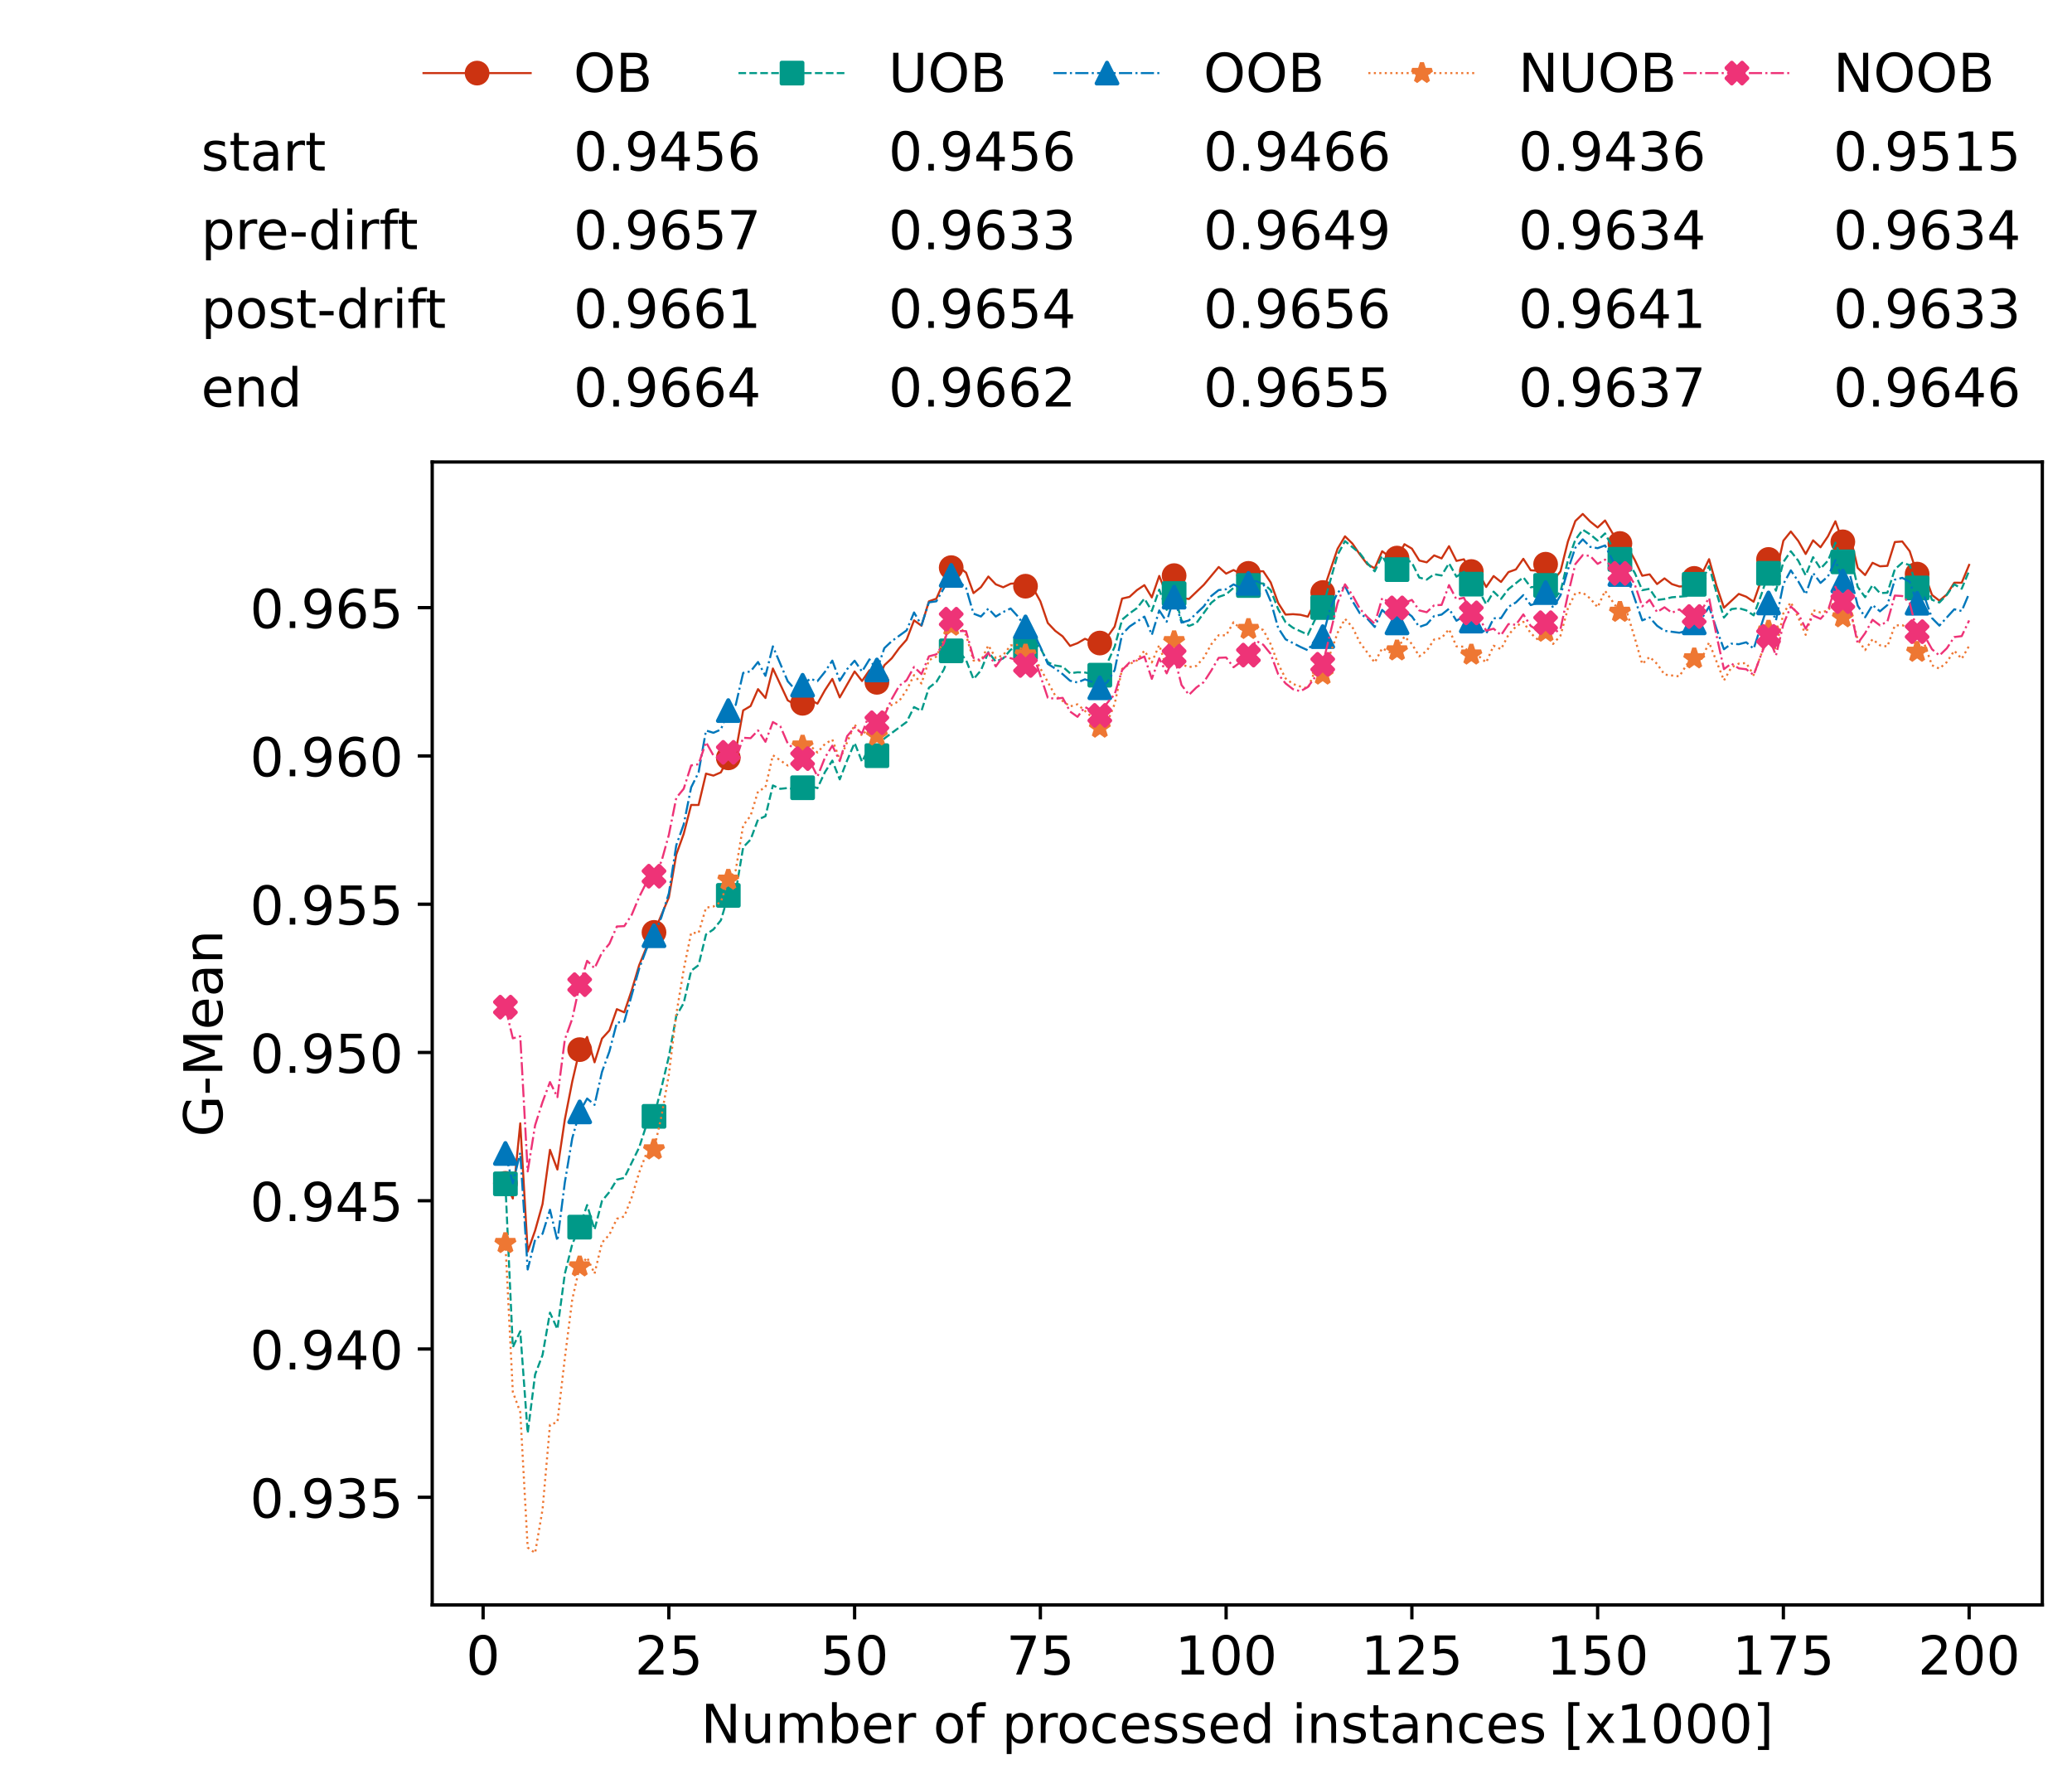 <?xml version="1.0" encoding="utf-8" standalone="no"?>
<!DOCTYPE svg PUBLIC "-//W3C//DTD SVG 1.1//EN"
  "http://www.w3.org/Graphics/SVG/1.1/DTD/svg11.dtd">
<!-- Created with matplotlib (https://matplotlib.org/) -->
<svg height="432.615pt" version="1.1" viewBox="0 0 502.65 432.615" width="502.65pt" xmlns="http://www.w3.org/2000/svg" xmlns:xlink="http://www.w3.org/1999/xlink">
 <defs>
  <style type="text/css">*{stroke-linecap:butt;stroke-linejoin:round;}</style>
 </defs>
 <g id="figure_1">
  <g id="patch_1">
   <path d="M 0 432.615 
L 502.65 432.615 
L 502.65 0 
L 0 0 
z
" style="fill:#ffffff;"/>
  </g>
  <g id="axes_1">
   <g id="patch_2">
    <path d="M 104.85 389.252 
L 495.45 389.252 
L 495.45 112.052 
L 104.85 112.052 
z
" style="fill:#ffffff;"/>
   </g>
   <g id="matplotlib.axis_1">
    <g id="xtick_1">
     <g id="line2d_1">
      <defs>
       <path d="M 0 0 
L 0 3.5 
" id="m3ba4882b66" style="stroke:#000000;stroke-width:0.8;"/>
      </defs>
      <g>
       <use style="stroke:#000000;stroke-width:0.8;" x="117.197" xlink:href="#m3ba4882b66" y="389.252"/>
      </g>
     </g>
     <g id="text_1">
      <!-- 0 -->
      <g transform="translate(113.061 406.13)scale(0.13 -0.13)">
       <defs>
        <path d="M 31.781 66.406 
Q 24.172 66.406 20.328 58.906 
Q 16.5 51.422 16.5 36.375 
Q 16.5 21.391 20.328 13.891 
Q 24.172 6.391 31.781 6.391 
Q 39.453 6.391 43.281 13.891 
Q 47.125 21.391 47.125 36.375 
Q 47.125 51.422 43.281 58.906 
Q 39.453 66.406 31.781 66.406 
z
M 31.781 74.219 
Q 44.047 74.219 50.516 64.516 
Q 56.984 54.828 56.984 36.375 
Q 56.984 17.969 50.516 8.266 
Q 44.047 -1.422 31.781 -1.422 
Q 19.531 -1.422 13.062 8.266 
Q 6.594 17.969 6.594 36.375 
Q 6.594 54.828 13.062 64.516 
Q 19.531 74.219 31.781 74.219 
z
" id="DejaVuSans-48"/>
       </defs>
       <use xlink:href="#DejaVuSans-48"/>
      </g>
     </g>
    </g>
    <g id="xtick_2">
     <g id="line2d_2">
      <g>
       <use style="stroke:#000000;stroke-width:0.8;" x="162.259" xlink:href="#m3ba4882b66" y="389.252"/>
      </g>
     </g>
     <g id="text_2">
      <!-- 25 -->
      <g transform="translate(153.988 406.13)scale(0.13 -0.13)">
       <defs>
        <path d="M 19.188 8.297 
L 53.609 8.297 
L 53.609 0 
L 7.328 0 
L 7.328 8.297 
Q 12.938 14.109 22.625 23.891 
Q 32.328 33.688 34.812 36.531 
Q 39.547 41.844 41.422 45.531 
Q 43.312 49.219 43.312 52.781 
Q 43.312 58.594 39.234 62.25 
Q 35.156 65.922 28.609 65.922 
Q 23.969 65.922 18.812 64.312 
Q 13.672 62.703 7.812 59.422 
L 7.812 69.391 
Q 13.766 71.781 18.938 73 
Q 24.125 74.219 28.422 74.219 
Q 39.75 74.219 46.484 68.547 
Q 53.219 62.891 53.219 53.422 
Q 53.219 48.922 51.531 44.891 
Q 49.859 40.875 45.406 35.406 
Q 44.188 33.984 37.641 27.219 
Q 31.109 20.453 19.188 8.297 
z
" id="DejaVuSans-50"/>
        <path d="M 10.797 72.906 
L 49.516 72.906 
L 49.516 64.594 
L 19.828 64.594 
L 19.828 46.734 
Q 21.969 47.469 24.109 47.828 
Q 26.266 48.188 28.422 48.188 
Q 40.625 48.188 47.75 41.5 
Q 54.891 34.812 54.891 23.391 
Q 54.891 11.625 47.562 5.094 
Q 40.234 -1.422 26.906 -1.422 
Q 22.312 -1.422 17.547 -0.641 
Q 12.797 0.141 7.719 1.703 
L 7.719 11.625 
Q 12.109 9.234 16.797 8.062 
Q 21.484 6.891 26.703 6.891 
Q 35.156 6.891 40.078 11.328 
Q 45.016 15.766 45.016 23.391 
Q 45.016 31 40.078 35.438 
Q 35.156 39.891 26.703 39.891 
Q 22.75 39.891 18.812 39.016 
Q 14.891 38.141 10.797 36.281 
z
" id="DejaVuSans-53"/>
       </defs>
       <use xlink:href="#DejaVuSans-50"/>
       <use x="63.623" xlink:href="#DejaVuSans-53"/>
      </g>
     </g>
    </g>
    <g id="xtick_3">
     <g id="line2d_3">
      <g>
       <use style="stroke:#000000;stroke-width:0.8;" x="207.322" xlink:href="#m3ba4882b66" y="389.252"/>
      </g>
     </g>
     <g id="text_3">
      <!-- 50 -->
      <g transform="translate(199.05 406.13)scale(0.13 -0.13)">
       <use xlink:href="#DejaVuSans-53"/>
       <use x="63.623" xlink:href="#DejaVuSans-48"/>
      </g>
     </g>
    </g>
    <g id="xtick_4">
     <g id="line2d_4">
      <g>
       <use style="stroke:#000000;stroke-width:0.8;" x="252.384" xlink:href="#m3ba4882b66" y="389.252"/>
      </g>
     </g>
     <g id="text_4">
      <!-- 75 -->
      <g transform="translate(244.113 406.13)scale(0.13 -0.13)">
       <defs>
        <path d="M 8.203 72.906 
L 55.078 72.906 
L 55.078 68.703 
L 28.609 0 
L 18.312 0 
L 43.219 64.594 
L 8.203 64.594 
z
" id="DejaVuSans-55"/>
       </defs>
       <use xlink:href="#DejaVuSans-55"/>
       <use x="63.623" xlink:href="#DejaVuSans-53"/>
      </g>
     </g>
    </g>
    <g id="xtick_5">
     <g id="line2d_5">
      <g>
       <use style="stroke:#000000;stroke-width:0.8;" x="297.446" xlink:href="#m3ba4882b66" y="389.252"/>
      </g>
     </g>
     <g id="text_5">
      <!-- 100 -->
      <g transform="translate(285.039 406.13)scale(0.13 -0.13)">
       <defs>
        <path d="M 12.406 8.297 
L 28.516 8.297 
L 28.516 63.922 
L 10.984 60.406 
L 10.984 69.391 
L 28.422 72.906 
L 38.281 72.906 
L 38.281 8.297 
L 54.391 8.297 
L 54.391 0 
L 12.406 0 
z
" id="DejaVuSans-49"/>
       </defs>
       <use xlink:href="#DejaVuSans-49"/>
       <use x="63.623" xlink:href="#DejaVuSans-48"/>
       <use x="127.246" xlink:href="#DejaVuSans-48"/>
      </g>
     </g>
    </g>
    <g id="xtick_6">
     <g id="line2d_6">
      <g>
       <use style="stroke:#000000;stroke-width:0.8;" x="342.509" xlink:href="#m3ba4882b66" y="389.252"/>
      </g>
     </g>
     <g id="text_6">
      <!-- 125 -->
      <g transform="translate(330.102 406.13)scale(0.13 -0.13)">
       <use xlink:href="#DejaVuSans-49"/>
       <use x="63.623" xlink:href="#DejaVuSans-50"/>
       <use x="127.246" xlink:href="#DejaVuSans-53"/>
      </g>
     </g>
    </g>
    <g id="xtick_7">
     <g id="line2d_7">
      <g>
       <use style="stroke:#000000;stroke-width:0.8;" x="387.571" xlink:href="#m3ba4882b66" y="389.252"/>
      </g>
     </g>
     <g id="text_7">
      <!-- 150 -->
      <g transform="translate(375.164 406.13)scale(0.13 -0.13)">
       <use xlink:href="#DejaVuSans-49"/>
       <use x="63.623" xlink:href="#DejaVuSans-53"/>
       <use x="127.246" xlink:href="#DejaVuSans-48"/>
      </g>
     </g>
    </g>
    <g id="xtick_8">
     <g id="line2d_8">
      <g>
       <use style="stroke:#000000;stroke-width:0.8;" x="432.633" xlink:href="#m3ba4882b66" y="389.252"/>
      </g>
     </g>
     <g id="text_8">
      <!-- 175 -->
      <g transform="translate(420.226 406.13)scale(0.13 -0.13)">
       <use xlink:href="#DejaVuSans-49"/>
       <use x="63.623" xlink:href="#DejaVuSans-55"/>
       <use x="127.246" xlink:href="#DejaVuSans-53"/>
      </g>
     </g>
    </g>
    <g id="xtick_9">
     <g id="line2d_9">
      <g>
       <use style="stroke:#000000;stroke-width:0.8;" x="477.695" xlink:href="#m3ba4882b66" y="389.252"/>
      </g>
     </g>
     <g id="text_9">
      <!-- 200 -->
      <g transform="translate(465.289 406.13)scale(0.13 -0.13)">
       <use xlink:href="#DejaVuSans-50"/>
       <use x="63.623" xlink:href="#DejaVuSans-48"/>
       <use x="127.246" xlink:href="#DejaVuSans-48"/>
      </g>
     </g>
    </g>
    <g id="text_10">
     <!-- Number of processed instances [x1000] -->
     <g transform="translate(170.025 422.711)scale(0.13 -0.13)">
      <defs>
       <path d="M 9.812 72.906 
L 23.094 72.906 
L 55.422 11.922 
L 55.422 72.906 
L 64.984 72.906 
L 64.984 0 
L 51.703 0 
L 19.391 60.984 
L 19.391 0 
L 9.812 0 
z
" id="DejaVuSans-78"/>
       <path d="M 8.5 21.578 
L 8.5 54.688 
L 17.484 54.688 
L 17.484 21.922 
Q 17.484 14.156 20.5 10.266 
Q 23.531 6.391 29.594 6.391 
Q 36.859 6.391 41.078 11.031 
Q 45.312 15.672 45.312 23.688 
L 45.312 54.688 
L 54.297 54.688 
L 54.297 0 
L 45.312 0 
L 45.312 8.406 
Q 42.047 3.422 37.719 1 
Q 33.406 -1.422 27.688 -1.422 
Q 18.266 -1.422 13.375 4.438 
Q 8.5 10.297 8.5 21.578 
z
M 31.109 56 
z
" id="DejaVuSans-117"/>
       <path d="M 52 44.188 
Q 55.375 50.25 60.062 53.125 
Q 64.75 56 71.094 56 
Q 79.641 56 84.281 50.016 
Q 88.922 44.047 88.922 33.016 
L 88.922 0 
L 79.891 0 
L 79.891 32.719 
Q 79.891 40.578 77.094 44.375 
Q 74.312 48.188 68.609 48.188 
Q 61.625 48.188 57.562 43.547 
Q 53.516 38.922 53.516 30.906 
L 53.516 0 
L 44.484 0 
L 44.484 32.719 
Q 44.484 40.625 41.703 44.406 
Q 38.922 48.188 33.109 48.188 
Q 26.219 48.188 22.156 43.531 
Q 18.109 38.875 18.109 30.906 
L 18.109 0 
L 9.078 0 
L 9.078 54.688 
L 18.109 54.688 
L 18.109 46.188 
Q 21.188 51.219 25.484 53.609 
Q 29.781 56 35.688 56 
Q 41.656 56 45.828 52.969 
Q 50 49.953 52 44.188 
z
" id="DejaVuSans-109"/>
       <path d="M 48.688 27.297 
Q 48.688 37.203 44.609 42.844 
Q 40.531 48.484 33.406 48.484 
Q 26.266 48.484 22.188 42.844 
Q 18.109 37.203 18.109 27.297 
Q 18.109 17.391 22.188 11.75 
Q 26.266 6.109 33.406 6.109 
Q 40.531 6.109 44.609 11.75 
Q 48.688 17.391 48.688 27.297 
z
M 18.109 46.391 
Q 20.953 51.266 25.266 53.625 
Q 29.594 56 35.594 56 
Q 45.562 56 51.781 48.094 
Q 58.016 40.188 58.016 27.297 
Q 58.016 14.406 51.781 6.484 
Q 45.562 -1.422 35.594 -1.422 
Q 29.594 -1.422 25.266 0.953 
Q 20.953 3.328 18.109 8.203 
L 18.109 0 
L 9.078 0 
L 9.078 75.984 
L 18.109 75.984 
z
" id="DejaVuSans-98"/>
       <path d="M 56.203 29.594 
L 56.203 25.203 
L 14.891 25.203 
Q 15.484 15.922 20.484 11.062 
Q 25.484 6.203 34.422 6.203 
Q 39.594 6.203 44.453 7.469 
Q 49.312 8.734 54.109 11.281 
L 54.109 2.781 
Q 49.266 0.734 44.188 -0.344 
Q 39.109 -1.422 33.891 -1.422 
Q 20.797 -1.422 13.156 6.188 
Q 5.516 13.812 5.516 26.812 
Q 5.516 40.234 12.766 48.109 
Q 20.016 56 32.328 56 
Q 43.359 56 49.781 48.891 
Q 56.203 41.797 56.203 29.594 
z
M 47.219 32.234 
Q 47.125 39.594 43.094 43.984 
Q 39.062 48.391 32.422 48.391 
Q 24.906 48.391 20.391 44.141 
Q 15.875 39.891 15.188 32.172 
z
" id="DejaVuSans-101"/>
       <path d="M 41.109 46.297 
Q 39.594 47.172 37.812 47.578 
Q 36.031 48 33.891 48 
Q 26.266 48 22.188 43.047 
Q 18.109 38.094 18.109 28.812 
L 18.109 0 
L 9.078 0 
L 9.078 54.688 
L 18.109 54.688 
L 18.109 46.188 
Q 20.953 51.172 25.484 53.578 
Q 30.031 56 36.531 56 
Q 37.453 56 38.578 55.875 
Q 39.703 55.766 41.062 55.516 
z
" id="DejaVuSans-114"/>
       <path id="DejaVuSans-32"/>
       <path d="M 30.609 48.391 
Q 23.391 48.391 19.188 42.75 
Q 14.984 37.109 14.984 27.297 
Q 14.984 17.484 19.156 11.844 
Q 23.344 6.203 30.609 6.203 
Q 37.797 6.203 41.984 11.859 
Q 46.188 17.531 46.188 27.297 
Q 46.188 37.016 41.984 42.703 
Q 37.797 48.391 30.609 48.391 
z
M 30.609 56 
Q 42.328 56 49.016 48.375 
Q 55.719 40.766 55.719 27.297 
Q 55.719 13.875 49.016 6.219 
Q 42.328 -1.422 30.609 -1.422 
Q 18.844 -1.422 12.172 6.219 
Q 5.516 13.875 5.516 27.297 
Q 5.516 40.766 12.172 48.375 
Q 18.844 56 30.609 56 
z
" id="DejaVuSans-111"/>
       <path d="M 37.109 75.984 
L 37.109 68.5 
L 28.516 68.5 
Q 23.688 68.5 21.797 66.547 
Q 19.922 64.594 19.922 59.516 
L 19.922 54.688 
L 34.719 54.688 
L 34.719 47.703 
L 19.922 47.703 
L 19.922 0 
L 10.891 0 
L 10.891 47.703 
L 2.297 47.703 
L 2.297 54.688 
L 10.891 54.688 
L 10.891 58.5 
Q 10.891 67.625 15.141 71.797 
Q 19.391 75.984 28.609 75.984 
z
" id="DejaVuSans-102"/>
       <path d="M 18.109 8.203 
L 18.109 -20.797 
L 9.078 -20.797 
L 9.078 54.688 
L 18.109 54.688 
L 18.109 46.391 
Q 20.953 51.266 25.266 53.625 
Q 29.594 56 35.594 56 
Q 45.562 56 51.781 48.094 
Q 58.016 40.188 58.016 27.297 
Q 58.016 14.406 51.781 6.484 
Q 45.562 -1.422 35.594 -1.422 
Q 29.594 -1.422 25.266 0.953 
Q 20.953 3.328 18.109 8.203 
z
M 48.688 27.297 
Q 48.688 37.203 44.609 42.844 
Q 40.531 48.484 33.406 48.484 
Q 26.266 48.484 22.188 42.844 
Q 18.109 37.203 18.109 27.297 
Q 18.109 17.391 22.188 11.75 
Q 26.266 6.109 33.406 6.109 
Q 40.531 6.109 44.609 11.75 
Q 48.688 17.391 48.688 27.297 
z
" id="DejaVuSans-112"/>
       <path d="M 48.781 52.594 
L 48.781 44.188 
Q 44.969 46.297 41.141 47.344 
Q 37.312 48.391 33.406 48.391 
Q 24.656 48.391 19.812 42.844 
Q 14.984 37.312 14.984 27.297 
Q 14.984 17.281 19.812 11.734 
Q 24.656 6.203 33.406 6.203 
Q 37.312 6.203 41.141 7.25 
Q 44.969 8.297 48.781 10.406 
L 48.781 2.094 
Q 45.016 0.344 40.984 -0.531 
Q 36.969 -1.422 32.422 -1.422 
Q 20.062 -1.422 12.781 6.344 
Q 5.516 14.109 5.516 27.297 
Q 5.516 40.672 12.859 48.328 
Q 20.219 56 33.016 56 
Q 37.156 56 41.109 55.141 
Q 45.062 54.297 48.781 52.594 
z
" id="DejaVuSans-99"/>
       <path d="M 44.281 53.078 
L 44.281 44.578 
Q 40.484 46.531 36.375 47.5 
Q 32.281 48.484 27.875 48.484 
Q 21.188 48.484 17.844 46.438 
Q 14.5 44.391 14.5 40.281 
Q 14.5 37.156 16.891 35.375 
Q 19.281 33.594 26.516 31.984 
L 29.594 31.297 
Q 39.156 29.25 43.188 25.516 
Q 47.219 21.781 47.219 15.094 
Q 47.219 7.469 41.188 3.016 
Q 35.156 -1.422 24.609 -1.422 
Q 20.219 -1.422 15.453 -0.562 
Q 10.688 0.297 5.422 2 
L 5.422 11.281 
Q 10.406 8.688 15.234 7.391 
Q 20.062 6.109 24.812 6.109 
Q 31.156 6.109 34.562 8.281 
Q 37.984 10.453 37.984 14.406 
Q 37.984 18.062 35.516 20.016 
Q 33.062 21.969 24.703 23.781 
L 21.578 24.516 
Q 13.234 26.266 9.516 29.906 
Q 5.812 33.547 5.812 39.891 
Q 5.812 47.609 11.281 51.797 
Q 16.75 56 26.812 56 
Q 31.781 56 36.172 55.266 
Q 40.578 54.547 44.281 53.078 
z
" id="DejaVuSans-115"/>
       <path d="M 45.406 46.391 
L 45.406 75.984 
L 54.391 75.984 
L 54.391 0 
L 45.406 0 
L 45.406 8.203 
Q 42.578 3.328 38.25 0.953 
Q 33.938 -1.422 27.875 -1.422 
Q 17.969 -1.422 11.734 6.484 
Q 5.516 14.406 5.516 27.297 
Q 5.516 40.188 11.734 48.094 
Q 17.969 56 27.875 56 
Q 33.938 56 38.25 53.625 
Q 42.578 51.266 45.406 46.391 
z
M 14.797 27.297 
Q 14.797 17.391 18.875 11.75 
Q 22.953 6.109 30.078 6.109 
Q 37.203 6.109 41.297 11.75 
Q 45.406 17.391 45.406 27.297 
Q 45.406 37.203 41.297 42.844 
Q 37.203 48.484 30.078 48.484 
Q 22.953 48.484 18.875 42.844 
Q 14.797 37.203 14.797 27.297 
z
" id="DejaVuSans-100"/>
       <path d="M 9.422 54.688 
L 18.406 54.688 
L 18.406 0 
L 9.422 0 
z
M 9.422 75.984 
L 18.406 75.984 
L 18.406 64.594 
L 9.422 64.594 
z
" id="DejaVuSans-105"/>
       <path d="M 54.891 33.016 
L 54.891 0 
L 45.906 0 
L 45.906 32.719 
Q 45.906 40.484 42.875 44.328 
Q 39.844 48.188 33.797 48.188 
Q 26.516 48.188 22.312 43.547 
Q 18.109 38.922 18.109 30.906 
L 18.109 0 
L 9.078 0 
L 9.078 54.688 
L 18.109 54.688 
L 18.109 46.188 
Q 21.344 51.125 25.703 53.562 
Q 30.078 56 35.797 56 
Q 45.219 56 50.047 50.172 
Q 54.891 44.344 54.891 33.016 
z
" id="DejaVuSans-110"/>
       <path d="M 18.312 70.219 
L 18.312 54.688 
L 36.812 54.688 
L 36.812 47.703 
L 18.312 47.703 
L 18.312 18.016 
Q 18.312 11.328 20.141 9.422 
Q 21.969 7.516 27.594 7.516 
L 36.812 7.516 
L 36.812 0 
L 27.594 0 
Q 17.188 0 13.234 3.875 
Q 9.281 7.766 9.281 18.016 
L 9.281 47.703 
L 2.688 47.703 
L 2.688 54.688 
L 9.281 54.688 
L 9.281 70.219 
z
" id="DejaVuSans-116"/>
       <path d="M 34.281 27.484 
Q 23.391 27.484 19.188 25 
Q 14.984 22.516 14.984 16.5 
Q 14.984 11.719 18.141 8.906 
Q 21.297 6.109 26.703 6.109 
Q 34.188 6.109 38.703 11.406 
Q 43.219 16.703 43.219 25.484 
L 43.219 27.484 
z
M 52.203 31.203 
L 52.203 0 
L 43.219 0 
L 43.219 8.297 
Q 40.141 3.328 35.547 0.953 
Q 30.953 -1.422 24.312 -1.422 
Q 15.922 -1.422 10.953 3.297 
Q 6 8.016 6 15.922 
Q 6 25.141 12.172 29.828 
Q 18.359 34.516 30.609 34.516 
L 43.219 34.516 
L 43.219 35.406 
Q 43.219 41.609 39.141 45 
Q 35.062 48.391 27.688 48.391 
Q 23 48.391 18.547 47.266 
Q 14.109 46.141 10.016 43.891 
L 10.016 52.203 
Q 14.938 54.109 19.578 55.047 
Q 24.219 56 28.609 56 
Q 40.484 56 46.344 49.844 
Q 52.203 43.703 52.203 31.203 
z
" id="DejaVuSans-97"/>
       <path d="M 8.594 75.984 
L 29.297 75.984 
L 29.297 69 
L 17.578 69 
L 17.578 -6.203 
L 29.297 -6.203 
L 29.297 -13.188 
L 8.594 -13.188 
z
" id="DejaVuSans-91"/>
       <path d="M 54.891 54.688 
L 35.109 28.078 
L 55.906 0 
L 45.312 0 
L 29.391 21.484 
L 13.484 0 
L 2.875 0 
L 24.125 28.609 
L 4.688 54.688 
L 15.281 54.688 
L 29.781 35.203 
L 44.281 54.688 
z
" id="DejaVuSans-120"/>
       <path d="M 30.422 75.984 
L 30.422 -13.188 
L 9.719 -13.188 
L 9.719 -6.203 
L 21.391 -6.203 
L 21.391 69 
L 9.719 69 
L 9.719 75.984 
z
" id="DejaVuSans-93"/>
      </defs>
      <use xlink:href="#DejaVuSans-78"/>
      <use x="74.805" xlink:href="#DejaVuSans-117"/>
      <use x="138.184" xlink:href="#DejaVuSans-109"/>
      <use x="235.596" xlink:href="#DejaVuSans-98"/>
      <use x="299.072" xlink:href="#DejaVuSans-101"/>
      <use x="360.596" xlink:href="#DejaVuSans-114"/>
      <use x="401.709" xlink:href="#DejaVuSans-32"/>
      <use x="433.496" xlink:href="#DejaVuSans-111"/>
      <use x="494.678" xlink:href="#DejaVuSans-102"/>
      <use x="529.883" xlink:href="#DejaVuSans-32"/>
      <use x="561.67" xlink:href="#DejaVuSans-112"/>
      <use x="625.146" xlink:href="#DejaVuSans-114"/>
      <use x="664.01" xlink:href="#DejaVuSans-111"/>
      <use x="725.191" xlink:href="#DejaVuSans-99"/>
      <use x="780.172" xlink:href="#DejaVuSans-101"/>
      <use x="841.695" xlink:href="#DejaVuSans-115"/>
      <use x="893.795" xlink:href="#DejaVuSans-115"/>
      <use x="945.895" xlink:href="#DejaVuSans-101"/>
      <use x="1007.418" xlink:href="#DejaVuSans-100"/>
      <use x="1070.895" xlink:href="#DejaVuSans-32"/>
      <use x="1102.682" xlink:href="#DejaVuSans-105"/>
      <use x="1130.465" xlink:href="#DejaVuSans-110"/>
      <use x="1193.844" xlink:href="#DejaVuSans-115"/>
      <use x="1245.943" xlink:href="#DejaVuSans-116"/>
      <use x="1285.152" xlink:href="#DejaVuSans-97"/>
      <use x="1346.432" xlink:href="#DejaVuSans-110"/>
      <use x="1409.811" xlink:href="#DejaVuSans-99"/>
      <use x="1464.791" xlink:href="#DejaVuSans-101"/>
      <use x="1526.314" xlink:href="#DejaVuSans-115"/>
      <use x="1578.414" xlink:href="#DejaVuSans-32"/>
      <use x="1610.201" xlink:href="#DejaVuSans-91"/>
      <use x="1649.215" xlink:href="#DejaVuSans-120"/>
      <use x="1708.395" xlink:href="#DejaVuSans-49"/>
      <use x="1772.018" xlink:href="#DejaVuSans-48"/>
      <use x="1835.641" xlink:href="#DejaVuSans-48"/>
      <use x="1899.264" xlink:href="#DejaVuSans-48"/>
      <use x="1962.887" xlink:href="#DejaVuSans-93"/>
     </g>
    </g>
   </g>
   <g id="matplotlib.axis_2">
    <g id="ytick_1">
     <g id="line2d_10">
      <defs>
       <path d="M 0 0 
L -3.5 0 
" id="m401770e426" style="stroke:#000000;stroke-width:0.8;"/>
      </defs>
      <g>
       <use style="stroke:#000000;stroke-width:0.8;" x="104.85" xlink:href="#m401770e426" y="363.142"/>
      </g>
     </g>
     <g id="text_11">
      <!-- 0.935 -->
      <g transform="translate(60.633 368.081)scale(0.13 -0.13)">
       <defs>
        <path d="M 10.688 12.406 
L 21 12.406 
L 21 0 
L 10.688 0 
z
" id="DejaVuSans-46"/>
        <path d="M 10.984 1.516 
L 10.984 10.5 
Q 14.703 8.734 18.5 7.812 
Q 22.312 6.891 25.984 6.891 
Q 35.75 6.891 40.891 13.453 
Q 46.047 20.016 46.781 33.406 
Q 43.953 29.203 39.594 26.953 
Q 35.25 24.703 29.984 24.703 
Q 19.047 24.703 12.672 31.312 
Q 6.297 37.938 6.297 49.422 
Q 6.297 60.641 12.938 67.422 
Q 19.578 74.219 30.609 74.219 
Q 43.266 74.219 49.922 64.516 
Q 56.594 54.828 56.594 36.375 
Q 56.594 19.141 48.406 8.859 
Q 40.234 -1.422 26.422 -1.422 
Q 22.703 -1.422 18.891 -0.688 
Q 15.094 0.047 10.984 1.516 
z
M 30.609 32.422 
Q 37.25 32.422 41.125 36.953 
Q 45.016 41.5 45.016 49.422 
Q 45.016 57.281 41.125 61.844 
Q 37.25 66.406 30.609 66.406 
Q 23.969 66.406 20.094 61.844 
Q 16.219 57.281 16.219 49.422 
Q 16.219 41.5 20.094 36.953 
Q 23.969 32.422 30.609 32.422 
z
" id="DejaVuSans-57"/>
        <path d="M 40.578 39.312 
Q 47.656 37.797 51.625 33 
Q 55.609 28.219 55.609 21.188 
Q 55.609 10.406 48.188 4.484 
Q 40.766 -1.422 27.094 -1.422 
Q 22.516 -1.422 17.656 -0.516 
Q 12.797 0.391 7.625 2.203 
L 7.625 11.719 
Q 11.719 9.328 16.594 8.109 
Q 21.484 6.891 26.812 6.891 
Q 36.078 6.891 40.938 10.547 
Q 45.797 14.203 45.797 21.188 
Q 45.797 27.641 41.281 31.266 
Q 36.766 34.906 28.719 34.906 
L 20.219 34.906 
L 20.219 43.016 
L 29.109 43.016 
Q 36.375 43.016 40.234 45.922 
Q 44.094 48.828 44.094 54.297 
Q 44.094 59.906 40.109 62.906 
Q 36.141 65.922 28.719 65.922 
Q 24.656 65.922 20.016 65.031 
Q 15.375 64.156 9.812 62.312 
L 9.812 71.094 
Q 15.438 72.656 20.344 73.438 
Q 25.25 74.219 29.594 74.219 
Q 40.828 74.219 47.359 69.109 
Q 53.906 64.016 53.906 55.328 
Q 53.906 49.266 50.438 45.094 
Q 46.969 40.922 40.578 39.312 
z
" id="DejaVuSans-51"/>
       </defs>
       <use xlink:href="#DejaVuSans-48"/>
       <use x="63.623" xlink:href="#DejaVuSans-46"/>
       <use x="95.41" xlink:href="#DejaVuSans-57"/>
       <use x="159.033" xlink:href="#DejaVuSans-51"/>
       <use x="222.656" xlink:href="#DejaVuSans-53"/>
      </g>
     </g>
    </g>
    <g id="ytick_2">
     <g id="line2d_11">
      <g>
       <use style="stroke:#000000;stroke-width:0.8;" x="104.85" xlink:href="#m401770e426" y="327.181"/>
      </g>
     </g>
     <g id="text_12">
      <!-- 0.940 -->
      <g transform="translate(60.633 332.12)scale(0.13 -0.13)">
       <defs>
        <path d="M 37.797 64.312 
L 12.891 25.391 
L 37.797 25.391 
z
M 35.203 72.906 
L 47.609 72.906 
L 47.609 25.391 
L 58.016 25.391 
L 58.016 17.188 
L 47.609 17.188 
L 47.609 0 
L 37.797 0 
L 37.797 17.188 
L 4.891 17.188 
L 4.891 26.703 
z
" id="DejaVuSans-52"/>
       </defs>
       <use xlink:href="#DejaVuSans-48"/>
       <use x="63.623" xlink:href="#DejaVuSans-46"/>
       <use x="95.41" xlink:href="#DejaVuSans-57"/>
       <use x="159.033" xlink:href="#DejaVuSans-52"/>
       <use x="222.656" xlink:href="#DejaVuSans-48"/>
      </g>
     </g>
    </g>
    <g id="ytick_3">
     <g id="line2d_12">
      <g>
       <use style="stroke:#000000;stroke-width:0.8;" x="104.85" xlink:href="#m401770e426" y="291.221"/>
      </g>
     </g>
     <g id="text_13">
      <!-- 0.945 -->
      <g transform="translate(60.633 296.16)scale(0.13 -0.13)">
       <use xlink:href="#DejaVuSans-48"/>
       <use x="63.623" xlink:href="#DejaVuSans-46"/>
       <use x="95.41" xlink:href="#DejaVuSans-57"/>
       <use x="159.033" xlink:href="#DejaVuSans-52"/>
       <use x="222.656" xlink:href="#DejaVuSans-53"/>
      </g>
     </g>
    </g>
    <g id="ytick_4">
     <g id="line2d_13">
      <g>
       <use style="stroke:#000000;stroke-width:0.8;" x="104.85" xlink:href="#m401770e426" y="255.26"/>
      </g>
     </g>
     <g id="text_14">
      <!-- 0.950 -->
      <g transform="translate(60.633 260.199)scale(0.13 -0.13)">
       <use xlink:href="#DejaVuSans-48"/>
       <use x="63.623" xlink:href="#DejaVuSans-46"/>
       <use x="95.41" xlink:href="#DejaVuSans-57"/>
       <use x="159.033" xlink:href="#DejaVuSans-53"/>
       <use x="222.656" xlink:href="#DejaVuSans-48"/>
      </g>
     </g>
    </g>
    <g id="ytick_5">
     <g id="line2d_14">
      <g>
       <use style="stroke:#000000;stroke-width:0.8;" x="104.85" xlink:href="#m401770e426" y="219.299"/>
      </g>
     </g>
     <g id="text_15">
      <!-- 0.955 -->
      <g transform="translate(60.633 224.238)scale(0.13 -0.13)">
       <use xlink:href="#DejaVuSans-48"/>
       <use x="63.623" xlink:href="#DejaVuSans-46"/>
       <use x="95.41" xlink:href="#DejaVuSans-57"/>
       <use x="159.033" xlink:href="#DejaVuSans-53"/>
       <use x="222.656" xlink:href="#DejaVuSans-53"/>
      </g>
     </g>
    </g>
    <g id="ytick_6">
     <g id="line2d_15">
      <g>
       <use style="stroke:#000000;stroke-width:0.8;" x="104.85" xlink:href="#m401770e426" y="183.339"/>
      </g>
     </g>
     <g id="text_16">
      <!-- 0.960 -->
      <g transform="translate(60.633 188.278)scale(0.13 -0.13)">
       <defs>
        <path d="M 33.016 40.375 
Q 26.375 40.375 22.484 35.828 
Q 18.609 31.297 18.609 23.391 
Q 18.609 15.531 22.484 10.953 
Q 26.375 6.391 33.016 6.391 
Q 39.656 6.391 43.531 10.953 
Q 47.406 15.531 47.406 23.391 
Q 47.406 31.297 43.531 35.828 
Q 39.656 40.375 33.016 40.375 
z
M 52.594 71.297 
L 52.594 62.312 
Q 48.875 64.062 45.094 64.984 
Q 41.312 65.922 37.594 65.922 
Q 27.828 65.922 22.672 59.328 
Q 17.531 52.734 16.797 39.406 
Q 19.672 43.656 24.016 45.922 
Q 28.375 48.188 33.594 48.188 
Q 44.578 48.188 50.953 41.516 
Q 57.328 34.859 57.328 23.391 
Q 57.328 12.156 50.688 5.359 
Q 44.047 -1.422 33.016 -1.422 
Q 20.359 -1.422 13.672 8.266 
Q 6.984 17.969 6.984 36.375 
Q 6.984 53.656 15.188 63.938 
Q 23.391 74.219 37.203 74.219 
Q 40.922 74.219 44.703 73.484 
Q 48.484 72.75 52.594 71.297 
z
" id="DejaVuSans-54"/>
       </defs>
       <use xlink:href="#DejaVuSans-48"/>
       <use x="63.623" xlink:href="#DejaVuSans-46"/>
       <use x="95.41" xlink:href="#DejaVuSans-57"/>
       <use x="159.033" xlink:href="#DejaVuSans-54"/>
       <use x="222.656" xlink:href="#DejaVuSans-48"/>
      </g>
     </g>
    </g>
    <g id="ytick_7">
     <g id="line2d_16">
      <g>
       <use style="stroke:#000000;stroke-width:0.8;" x="104.85" xlink:href="#m401770e426" y="147.378"/>
      </g>
     </g>
     <g id="text_17">
      <!-- 0.965 -->
      <g transform="translate(60.633 152.317)scale(0.13 -0.13)">
       <use xlink:href="#DejaVuSans-48"/>
       <use x="63.623" xlink:href="#DejaVuSans-46"/>
       <use x="95.41" xlink:href="#DejaVuSans-57"/>
       <use x="159.033" xlink:href="#DejaVuSans-54"/>
       <use x="222.656" xlink:href="#DejaVuSans-53"/>
      </g>
     </g>
    </g>
    <g id="text_18">
     <!-- G-Mean -->
     <g transform="translate(53.93 275.744)rotate(-90)scale(0.13 -0.13)">
      <defs>
       <path d="M 59.516 10.406 
L 59.516 29.984 
L 43.406 29.984 
L 43.406 38.094 
L 69.281 38.094 
L 69.281 6.781 
Q 63.578 2.734 56.688 0.656 
Q 49.812 -1.422 42 -1.422 
Q 24.906 -1.422 15.25 8.562 
Q 5.609 18.562 5.609 36.375 
Q 5.609 54.25 15.25 64.234 
Q 24.906 74.219 42 74.219 
Q 49.125 74.219 55.547 72.453 
Q 61.969 70.703 67.391 67.281 
L 67.391 56.781 
Q 61.922 61.422 55.766 63.766 
Q 49.609 66.109 42.828 66.109 
Q 29.438 66.109 22.719 58.641 
Q 16.016 51.172 16.016 36.375 
Q 16.016 21.625 22.719 14.156 
Q 29.438 6.688 42.828 6.688 
Q 48.047 6.688 52.141 7.594 
Q 56.25 8.5 59.516 10.406 
z
" id="DejaVuSans-71"/>
       <path d="M 4.891 31.391 
L 31.203 31.391 
L 31.203 23.391 
L 4.891 23.391 
z
" id="DejaVuSans-45"/>
       <path d="M 9.812 72.906 
L 24.516 72.906 
L 43.109 23.297 
L 61.812 72.906 
L 76.516 72.906 
L 76.516 0 
L 66.891 0 
L 66.891 64.016 
L 48.094 14.016 
L 38.188 14.016 
L 19.391 64.016 
L 19.391 0 
L 9.812 0 
z
" id="DejaVuSans-77"/>
      </defs>
      <use xlink:href="#DejaVuSans-71"/>
      <use x="77.49" xlink:href="#DejaVuSans-45"/>
      <use x="113.574" xlink:href="#DejaVuSans-77"/>
      <use x="199.854" xlink:href="#DejaVuSans-101"/>
      <use x="261.377" xlink:href="#DejaVuSans-97"/>
      <use x="322.656" xlink:href="#DejaVuSans-110"/>
     </g>
    </g>
   </g>
   <g id="line2d_17"/>
   <g id="line2d_18"/>
   <g id="line2d_19"/>
   <g id="line2d_20"/>
   <g id="line2d_21"/>
   <g id="line2d_22">
    <path clip-path="url(#p08088d681f)" d="M 122.605 286.999 
L 124.407 290.677 
L 126.21 272.447 
L 128.012 303.539 
L 129.815 298.454 
L 131.617 292.018 
L 133.419 278.871 
L 135.222 283.649 
L 137.024 271.515 
L 138.827 262.298 
L 140.629 254.571 
L 142.432 251.491 
L 144.234 257.644 
L 146.037 251.894 
L 147.839 249.91 
L 149.642 244.755 
L 151.444 245.519 
L 153.247 240.19 
L 155.049 234.11 
L 156.852 229.698 
L 158.654 226.14 
L 162.259 217.654 
L 164.062 207.239 
L 165.864 202.233 
L 167.667 195.225 
L 169.469 195.238 
L 171.272 187.627 
L 173.074 188.113 
L 174.877 187.327 
L 176.679 183.807 
L 178.482 182.322 
L 180.284 172.3 
L 182.087 171.239 
L 183.889 167.135 
L 185.692 169.289 
L 187.494 162.134 
L 191.099 169.857 
L 192.902 170.892 
L 194.704 170.576 
L 196.507 169.739 
L 198.309 170.653 
L 200.112 167.414 
L 201.914 164.653 
L 203.717 169.145 
L 207.322 162.854 
L 209.124 165.168 
L 210.927 162.559 
L 212.729 165.487 
L 214.532 161.35 
L 216.334 159.651 
L 218.137 157.194 
L 219.939 155.144 
L 221.742 150.45 
L 223.544 151.758 
L 225.347 145.847 
L 227.149 145.202 
L 228.952 141.119 
L 230.754 137.674 
L 232.557 137.487 
L 234.359 138.89 
L 236.162 143.849 
L 237.964 142.411 
L 239.767 139.826 
L 241.569 141.718 
L 243.372 142.433 
L 245.174 141.576 
L 246.976 141.417 
L 248.779 142.174 
L 250.581 142.577 
L 252.384 145.835 
L 254.186 151.093 
L 255.989 153 
L 257.791 154.342 
L 259.594 156.661 
L 261.396 155.986 
L 263.199 154.932 
L 265.001 155.655 
L 266.804 155.959 
L 268.606 154.527 
L 270.409 151.968 
L 272.211 145.177 
L 274.014 144.755 
L 275.816 143.121 
L 277.619 141.915 
L 279.421 144.9 
L 281.224 139.679 
L 283.026 144.217 
L 284.829 139.608 
L 286.631 145.027 
L 288.434 145.276 
L 292.039 141.828 
L 295.644 137.517 
L 297.446 139.123 
L 299.249 138.256 
L 301.051 139.151 
L 302.854 139.06 
L 304.656 138.556 
L 306.459 138.55 
L 308.261 141.255 
L 310.064 146.228 
L 311.866 149.061 
L 313.669 148.957 
L 315.471 149.104 
L 317.274 149.559 
L 319.076 145.787 
L 320.879 143.705 
L 324.484 133.1 
L 326.286 130.078 
L 328.089 131.841 
L 329.891 134.48 
L 331.694 136.838 
L 333.496 137.828 
L 335.299 133.697 
L 337.101 135.031 
L 338.904 135.352 
L 340.706 131.989 
L 342.509 133.058 
L 344.311 135.945 
L 346.114 136.383 
L 347.916 134.705 
L 349.719 135.435 
L 351.521 132.468 
L 353.324 136.04 
L 355.126 135.644 
L 356.928 138.614 
L 358.731 139.002 
L 360.533 142.367 
L 362.336 139.712 
L 364.138 141.143 
L 365.941 138.755 
L 367.743 138.107 
L 369.546 135.53 
L 371.348 138.309 
L 373.151 138.431 
L 374.953 136.841 
L 376.756 140.821 
L 378.558 138.594 
L 380.361 131.343 
L 382.163 126.368 
L 383.966 124.652 
L 385.768 126.49 
L 387.571 127.934 
L 389.373 126.235 
L 391.176 129.297 
L 392.978 131.812 
L 394.781 132.519 
L 396.583 135.805 
L 398.386 139.639 
L 400.188 139.3 
L 401.991 141.655 
L 403.793 140.277 
L 405.596 141.667 
L 407.398 142.244 
L 409.201 142.156 
L 411.003 140.283 
L 412.806 139.33 
L 414.608 135.619 
L 416.411 142.09 
L 418.213 147.399 
L 421.818 144.046 
L 423.621 144.725 
L 425.423 145.941 
L 429.028 135.684 
L 430.831 139.176 
L 432.633 131.142 
L 434.436 128.908 
L 436.238 131.187 
L 438.041 134.364 
L 439.843 131.05 
L 441.646 132.736 
L 443.448 130.074 
L 445.251 126.429 
L 447.053 131.413 
L 448.856 130.138 
L 450.658 137.73 
L 452.461 139.471 
L 454.263 136.497 
L 456.066 137.348 
L 457.868 137.239 
L 459.671 131.461 
L 461.473 131.326 
L 463.276 133.683 
L 465.078 139.237 
L 466.881 139.218 
L 468.683 144.291 
L 470.485 145.691 
L 472.288 144.165 
L 474.09 141.333 
L 475.893 141.334 
L 477.695 137.008 
L 477.695 137.008 
" style="fill:none;stroke:#cc3311;stroke-linecap:square;stroke-width:0.5;"/>
    <defs>
     <path d="M 0 2.5 
C 0.663 2.5 1.299 2.237 1.768 1.768 
C 2.237 1.299 2.5 0.663 2.5 0 
C 2.5 -0.663 2.237 -1.299 1.768 -1.768 
C 1.299 -2.237 0.663 -2.5 0 -2.5 
C -0.663 -2.5 -1.299 -2.237 -1.768 -1.768 
C -2.237 -1.299 -2.5 -0.663 -2.5 0 
C -2.5 0.663 -2.237 1.299 -1.768 1.768 
C -1.299 2.237 -0.663 2.5 0 2.5 
z
" id="m8bbe1fc335" style="stroke:#cc3311;"/>
    </defs>
    <g clip-path="url(#p08088d681f)">
     <use style="fill:#cc3311;stroke:#cc3311;" x="122.605" xlink:href="#m8bbe1fc335" y="286.999"/>
     <use style="fill:#cc3311;stroke:#cc3311;" x="140.629" xlink:href="#m8bbe1fc335" y="254.571"/>
     <use style="fill:#cc3311;stroke:#cc3311;" x="158.654" xlink:href="#m8bbe1fc335" y="226.14"/>
     <use style="fill:#cc3311;stroke:#cc3311;" x="176.679" xlink:href="#m8bbe1fc335" y="183.807"/>
     <use style="fill:#cc3311;stroke:#cc3311;" x="194.704" xlink:href="#m8bbe1fc335" y="170.576"/>
     <use style="fill:#cc3311;stroke:#cc3311;" x="212.729" xlink:href="#m8bbe1fc335" y="165.487"/>
     <use style="fill:#cc3311;stroke:#cc3311;" x="230.754" xlink:href="#m8bbe1fc335" y="137.674"/>
     <use style="fill:#cc3311;stroke:#cc3311;" x="248.779" xlink:href="#m8bbe1fc335" y="142.174"/>
     <use style="fill:#cc3311;stroke:#cc3311;" x="266.804" xlink:href="#m8bbe1fc335" y="155.959"/>
     <use style="fill:#cc3311;stroke:#cc3311;" x="284.829" xlink:href="#m8bbe1fc335" y="139.608"/>
     <use style="fill:#cc3311;stroke:#cc3311;" x="302.854" xlink:href="#m8bbe1fc335" y="139.06"/>
     <use style="fill:#cc3311;stroke:#cc3311;" x="320.879" xlink:href="#m8bbe1fc335" y="143.705"/>
     <use style="fill:#cc3311;stroke:#cc3311;" x="338.904" xlink:href="#m8bbe1fc335" y="135.352"/>
     <use style="fill:#cc3311;stroke:#cc3311;" x="356.928" xlink:href="#m8bbe1fc335" y="138.614"/>
     <use style="fill:#cc3311;stroke:#cc3311;" x="374.953" xlink:href="#m8bbe1fc335" y="136.841"/>
     <use style="fill:#cc3311;stroke:#cc3311;" x="392.978" xlink:href="#m8bbe1fc335" y="131.812"/>
     <use style="fill:#cc3311;stroke:#cc3311;" x="411.003" xlink:href="#m8bbe1fc335" y="140.283"/>
     <use style="fill:#cc3311;stroke:#cc3311;" x="429.028" xlink:href="#m8bbe1fc335" y="135.684"/>
     <use style="fill:#cc3311;stroke:#cc3311;" x="447.053" xlink:href="#m8bbe1fc335" y="131.413"/>
     <use style="fill:#cc3311;stroke:#cc3311;" x="465.078" xlink:href="#m8bbe1fc335" y="139.237"/>
    </g>
   </g>
   <g id="line2d_23"/>
   <g id="line2d_24"/>
   <g id="line2d_25"/>
   <g id="line2d_26"/>
   <g id="line2d_27">
    <path clip-path="url(#p08088d681f)" d="M 122.605 287.121 
L 124.407 326.76 
L 126.21 322.874 
L 128.012 347.575 
L 129.815 333.362 
L 131.617 328.623 
L 133.419 318.358 
L 135.222 322.375 
L 137.024 308.934 
L 138.827 301.738 
L 140.629 297.621 
L 142.432 292.265 
L 144.234 298.214 
L 146.037 291.263 
L 147.839 289.098 
L 149.642 286.104 
L 151.444 285.672 
L 155.049 278.317 
L 156.852 272.772 
L 158.654 270.756 
L 160.457 263.829 
L 162.259 256.251 
L 164.062 246.388 
L 165.864 243.27 
L 167.667 235.445 
L 169.469 234.078 
L 171.272 226.631 
L 173.074 225.417 
L 174.877 223.206 
L 176.679 217.16 
L 178.482 216.331 
L 180.284 205.497 
L 182.087 203.616 
L 183.889 198.762 
L 185.692 197.959 
L 187.494 190.495 
L 189.297 191.316 
L 191.099 191.125 
L 192.902 191.421 
L 196.507 190.573 
L 198.309 191.149 
L 200.112 187.283 
L 201.914 184.472 
L 203.717 189.021 
L 205.519 184.4 
L 207.322 180.187 
L 209.124 184.771 
L 210.927 181.062 
L 212.729 183.275 
L 214.532 179.106 
L 219.939 175.104 
L 221.742 171.488 
L 223.544 172.408 
L 225.347 166.796 
L 227.149 165.403 
L 228.952 162.427 
L 230.754 157.853 
L 232.557 157.924 
L 234.359 160.074 
L 236.162 164.71 
L 237.964 162.591 
L 239.767 158.163 
L 241.569 160.464 
L 243.372 159.678 
L 245.174 157.585 
L 246.976 156.698 
L 248.779 157.18 
L 250.581 155.451 
L 252.384 157.189 
L 254.186 160.611 
L 255.989 161.408 
L 257.791 161.684 
L 259.594 163.301 
L 261.396 163.05 
L 263.199 163.106 
L 266.804 163.76 
L 268.606 160.888 
L 270.409 156.84 
L 272.211 150.29 
L 274.014 148.777 
L 275.816 147.492 
L 277.619 145.18 
L 279.421 148.193 
L 281.224 143.004 
L 283.026 147.915 
L 284.829 143.963 
L 286.631 150.528 
L 288.434 151.821 
L 290.236 151.12 
L 293.841 146.199 
L 295.644 144.758 
L 297.446 144.156 
L 299.249 142.565 
L 301.051 142.026 
L 302.854 142.003 
L 304.656 141.471 
L 306.459 141.514 
L 308.261 143.119 
L 310.064 147.722 
L 311.866 150.913 
L 313.669 152.256 
L 317.274 153.937 
L 319.076 150.165 
L 320.879 147.34 
L 324.484 134.578 
L 326.286 131.236 
L 329.891 134.186 
L 331.694 136.561 
L 333.496 138.566 
L 335.299 134.797 
L 337.101 137.925 
L 338.904 138.149 
L 340.706 135.441 
L 342.509 136.456 
L 344.311 140.077 
L 346.114 140.575 
L 347.916 139.258 
L 349.719 139.579 
L 351.521 136.612 
L 353.324 139.866 
L 355.126 138.692 
L 356.928 141.675 
L 358.731 143.175 
L 360.533 146.54 
L 362.336 143.498 
L 364.138 145.254 
L 365.941 142.883 
L 369.546 140.012 
L 371.348 142.428 
L 374.953 141.991 
L 376.756 145.364 
L 378.558 143.536 
L 380.361 135.929 
L 382.163 130.917 
L 383.966 128.481 
L 385.768 129.614 
L 387.571 131.1 
L 389.373 129.37 
L 391.176 132.797 
L 392.978 135.664 
L 394.781 136.008 
L 396.583 138.944 
L 398.386 143.141 
L 400.188 142.81 
L 401.991 145.52 
L 403.793 145.28 
L 405.596 144.86 
L 409.201 144.575 
L 411.003 141.719 
L 412.806 141.106 
L 414.608 137.319 
L 416.411 143.761 
L 418.213 149.789 
L 420.016 147.729 
L 421.818 147.501 
L 423.621 148.028 
L 425.423 149.249 
L 427.226 144.37 
L 429.028 139.048 
L 430.831 143.26 
L 432.633 136.302 
L 434.436 133.704 
L 436.238 135.984 
L 438.041 139.537 
L 439.843 135.131 
L 441.646 137.92 
L 443.448 135.978 
L 445.251 131.624 
L 447.053 136.271 
L 448.856 134.635 
L 450.658 142.332 
L 452.461 144.833 
L 454.263 141.904 
L 456.066 143.852 
L 457.868 143.753 
L 459.671 138.086 
L 461.473 136.498 
L 463.276 137.054 
L 465.078 142.606 
L 466.881 140.757 
L 468.683 145.471 
L 470.485 146.124 
L 472.288 144.259 
L 474.09 141.714 
L 475.893 142.785 
L 477.695 138.437 
L 477.695 138.437 
" style="fill:none;stroke:#009988;stroke-dasharray:1.85,0.8;stroke-dashoffset:0;stroke-width:0.5;"/>
    <defs>
     <path d="M -2.5 2.5 
L 2.5 2.5 
L 2.5 -2.5 
L -2.5 -2.5 
z
" id="mb19d262880" style="stroke:#009988;stroke-linejoin:miter;"/>
    </defs>
    <g clip-path="url(#p08088d681f)">
     <use style="fill:#009988;stroke:#009988;stroke-linejoin:miter;" x="122.605" xlink:href="#mb19d262880" y="287.121"/>
     <use style="fill:#009988;stroke:#009988;stroke-linejoin:miter;" x="140.629" xlink:href="#mb19d262880" y="297.621"/>
     <use style="fill:#009988;stroke:#009988;stroke-linejoin:miter;" x="158.654" xlink:href="#mb19d262880" y="270.756"/>
     <use style="fill:#009988;stroke:#009988;stroke-linejoin:miter;" x="176.679" xlink:href="#mb19d262880" y="217.16"/>
     <use style="fill:#009988;stroke:#009988;stroke-linejoin:miter;" x="194.704" xlink:href="#mb19d262880" y="191.053"/>
     <use style="fill:#009988;stroke:#009988;stroke-linejoin:miter;" x="212.729" xlink:href="#mb19d262880" y="183.275"/>
     <use style="fill:#009988;stroke:#009988;stroke-linejoin:miter;" x="230.754" xlink:href="#mb19d262880" y="157.853"/>
     <use style="fill:#009988;stroke:#009988;stroke-linejoin:miter;" x="248.779" xlink:href="#mb19d262880" y="157.18"/>
     <use style="fill:#009988;stroke:#009988;stroke-linejoin:miter;" x="266.804" xlink:href="#mb19d262880" y="163.76"/>
     <use style="fill:#009988;stroke:#009988;stroke-linejoin:miter;" x="284.829" xlink:href="#mb19d262880" y="143.963"/>
     <use style="fill:#009988;stroke:#009988;stroke-linejoin:miter;" x="302.854" xlink:href="#mb19d262880" y="142.003"/>
     <use style="fill:#009988;stroke:#009988;stroke-linejoin:miter;" x="320.879" xlink:href="#mb19d262880" y="147.34"/>
     <use style="fill:#009988;stroke:#009988;stroke-linejoin:miter;" x="338.904" xlink:href="#mb19d262880" y="138.149"/>
     <use style="fill:#009988;stroke:#009988;stroke-linejoin:miter;" x="356.928" xlink:href="#mb19d262880" y="141.675"/>
     <use style="fill:#009988;stroke:#009988;stroke-linejoin:miter;" x="374.953" xlink:href="#mb19d262880" y="141.991"/>
     <use style="fill:#009988;stroke:#009988;stroke-linejoin:miter;" x="392.978" xlink:href="#mb19d262880" y="135.664"/>
     <use style="fill:#009988;stroke:#009988;stroke-linejoin:miter;" x="411.003" xlink:href="#mb19d262880" y="141.719"/>
     <use style="fill:#009988;stroke:#009988;stroke-linejoin:miter;" x="429.028" xlink:href="#mb19d262880" y="139.048"/>
     <use style="fill:#009988;stroke:#009988;stroke-linejoin:miter;" x="447.053" xlink:href="#mb19d262880" y="136.271"/>
     <use style="fill:#009988;stroke:#009988;stroke-linejoin:miter;" x="465.078" xlink:href="#mb19d262880" y="142.606"/>
    </g>
   </g>
   <g id="line2d_28"/>
   <g id="line2d_29"/>
   <g id="line2d_30"/>
   <g id="line2d_31"/>
   <g id="line2d_32">
    <path clip-path="url(#p08088d681f)" d="M 122.605 279.752 
L 124.407 287.008 
L 126.21 279.583 
L 128.012 307.894 
L 129.815 300.656 
L 131.617 299.221 
L 133.419 293.399 
L 135.222 300.939 
L 137.024 286.778 
L 138.827 276.036 
L 140.629 269.672 
L 142.432 266.433 
L 144.234 267.965 
L 146.037 259.963 
L 147.839 255.001 
L 149.642 248.036 
L 151.444 247.758 
L 155.049 234.962 
L 156.852 230.146 
L 158.654 226.95 
L 160.457 222.429 
L 162.259 216.656 
L 164.062 204.994 
L 165.864 199.941 
L 167.667 190.969 
L 169.469 187.339 
L 171.272 177.178 
L 173.074 177.727 
L 174.877 176.94 
L 176.679 172.339 
L 178.482 170.963 
L 180.284 163.198 
L 182.087 162.831 
L 183.889 160.557 
L 185.692 163.916 
L 187.494 156.762 
L 191.099 165.236 
L 192.902 167.264 
L 194.704 166.203 
L 196.507 164.625 
L 198.309 165.196 
L 200.112 162.96 
L 201.914 160.223 
L 203.717 165.095 
L 205.519 162.282 
L 207.322 160.246 
L 209.124 162.882 
L 210.927 159.919 
L 212.729 162.489 
L 214.532 157.2 
L 216.334 155.501 
L 219.939 152.885 
L 221.742 148.54 
L 223.544 151.653 
L 225.347 146.093 
L 227.149 145.836 
L 230.754 139.557 
L 232.557 140.864 
L 234.359 142.639 
L 236.162 148.823 
L 237.964 149.526 
L 239.767 147.612 
L 241.569 149.532 
L 243.372 148.432 
L 245.174 147.578 
L 246.976 149.56 
L 248.779 152.047 
L 250.581 153.18 
L 252.384 156.895 
L 254.186 161.001 
L 255.989 162.147 
L 257.791 163.499 
L 259.594 165.105 
L 261.396 165.52 
L 263.199 164.759 
L 265.001 165.409 
L 266.804 166.817 
L 268.606 165.464 
L 270.409 162.511 
L 272.211 153.834 
L 274.014 151.955 
L 277.619 149.553 
L 279.421 153.978 
L 281.224 148.05 
L 283.026 150.794 
L 284.829 144.835 
L 286.631 151.008 
L 288.434 150.474 
L 292.039 147.062 
L 293.841 144.549 
L 295.644 143.108 
L 297.446 142.911 
L 299.249 141.734 
L 301.051 142.646 
L 302.854 141.499 
L 304.656 140.911 
L 306.459 141.645 
L 308.261 145.82 
L 310.064 152.277 
L 311.866 155.048 
L 315.471 156.895 
L 317.274 157.724 
L 319.076 155.054 
L 320.879 154.406 
L 322.681 147.683 
L 324.484 143.727 
L 326.286 142.167 
L 328.089 145.767 
L 329.891 148.757 
L 331.694 150.039 
L 333.496 152.065 
L 335.299 147.925 
L 337.101 149.608 
L 338.904 151.073 
L 340.706 148.057 
L 342.509 149.498 
L 344.311 152.056 
L 346.114 151.413 
L 347.916 149.405 
L 349.719 149.061 
L 351.521 147.637 
L 353.324 150.547 
L 355.126 149.446 
L 358.731 151.766 
L 360.533 153.701 
L 362.336 149.961 
L 364.138 149.919 
L 365.941 147.156 
L 367.743 146.114 
L 369.546 144.334 
L 371.348 146.753 
L 373.151 146.177 
L 374.953 143.722 
L 376.756 147.372 
L 378.558 144.4 
L 380.361 138.202 
L 382.163 132.843 
L 383.966 130.811 
L 385.768 132.625 
L 387.571 132.951 
L 389.373 132.289 
L 392.978 139.339 
L 394.781 140.058 
L 398.386 150.461 
L 400.188 149.759 
L 401.991 151.768 
L 403.793 152.993 
L 407.398 153.463 
L 409.201 152.974 
L 411.003 151.065 
L 412.806 150.081 
L 414.608 147.143 
L 416.411 152.522 
L 418.213 157.47 
L 420.016 156.113 
L 421.818 156.248 
L 423.621 155.781 
L 425.423 157.336 
L 429.028 146.239 
L 430.831 150.472 
L 432.633 141.658 
L 434.436 138.326 
L 436.238 140.983 
L 438.041 144.151 
L 439.843 138.978 
L 441.646 141.378 
L 443.448 139.803 
L 445.251 135.86 
L 447.053 140.92 
L 448.856 139.665 
L 450.658 146.873 
L 452.461 149.708 
L 454.263 146.736 
L 456.066 148.268 
L 457.868 146.738 
L 459.671 140.597 
L 461.473 140.147 
L 463.276 141.098 
L 465.078 146.304 
L 466.881 144.82 
L 468.683 149.901 
L 470.485 151.73 
L 474.09 147.771 
L 475.893 148.19 
L 477.695 143.924 
L 477.695 143.924 
" style="fill:none;stroke:#0077bb;stroke-dasharray:3.2,0.8,0.5,0.8;stroke-dashoffset:0;stroke-width:0.5;"/>
    <defs>
     <path d="M 0 -2.5 
L -2.5 2.5 
L 2.5 2.5 
z
" id="m2e519ec1d8" style="stroke:#0077bb;stroke-linejoin:miter;"/>
    </defs>
    <g clip-path="url(#p08088d681f)">
     <use style="fill:#0077bb;stroke:#0077bb;stroke-linejoin:miter;" x="122.605" xlink:href="#m2e519ec1d8" y="279.752"/>
     <use style="fill:#0077bb;stroke:#0077bb;stroke-linejoin:miter;" x="140.629" xlink:href="#m2e519ec1d8" y="269.672"/>
     <use style="fill:#0077bb;stroke:#0077bb;stroke-linejoin:miter;" x="158.654" xlink:href="#m2e519ec1d8" y="226.95"/>
     <use style="fill:#0077bb;stroke:#0077bb;stroke-linejoin:miter;" x="176.679" xlink:href="#m2e519ec1d8" y="172.339"/>
     <use style="fill:#0077bb;stroke:#0077bb;stroke-linejoin:miter;" x="194.704" xlink:href="#m2e519ec1d8" y="166.203"/>
     <use style="fill:#0077bb;stroke:#0077bb;stroke-linejoin:miter;" x="212.729" xlink:href="#m2e519ec1d8" y="162.489"/>
     <use style="fill:#0077bb;stroke:#0077bb;stroke-linejoin:miter;" x="230.754" xlink:href="#m2e519ec1d8" y="139.557"/>
     <use style="fill:#0077bb;stroke:#0077bb;stroke-linejoin:miter;" x="248.779" xlink:href="#m2e519ec1d8" y="152.047"/>
     <use style="fill:#0077bb;stroke:#0077bb;stroke-linejoin:miter;" x="266.804" xlink:href="#m2e519ec1d8" y="166.817"/>
     <use style="fill:#0077bb;stroke:#0077bb;stroke-linejoin:miter;" x="284.829" xlink:href="#m2e519ec1d8" y="144.835"/>
     <use style="fill:#0077bb;stroke:#0077bb;stroke-linejoin:miter;" x="302.854" xlink:href="#m2e519ec1d8" y="141.499"/>
     <use style="fill:#0077bb;stroke:#0077bb;stroke-linejoin:miter;" x="320.879" xlink:href="#m2e519ec1d8" y="154.406"/>
     <use style="fill:#0077bb;stroke:#0077bb;stroke-linejoin:miter;" x="338.904" xlink:href="#m2e519ec1d8" y="151.073"/>
     <use style="fill:#0077bb;stroke:#0077bb;stroke-linejoin:miter;" x="356.928" xlink:href="#m2e519ec1d8" y="150.64"/>
     <use style="fill:#0077bb;stroke:#0077bb;stroke-linejoin:miter;" x="374.953" xlink:href="#m2e519ec1d8" y="143.722"/>
     <use style="fill:#0077bb;stroke:#0077bb;stroke-linejoin:miter;" x="392.978" xlink:href="#m2e519ec1d8" y="139.339"/>
     <use style="fill:#0077bb;stroke:#0077bb;stroke-linejoin:miter;" x="411.003" xlink:href="#m2e519ec1d8" y="151.065"/>
     <use style="fill:#0077bb;stroke:#0077bb;stroke-linejoin:miter;" x="429.028" xlink:href="#m2e519ec1d8" y="146.239"/>
     <use style="fill:#0077bb;stroke:#0077bb;stroke-linejoin:miter;" x="447.053" xlink:href="#m2e519ec1d8" y="140.92"/>
     <use style="fill:#0077bb;stroke:#0077bb;stroke-linejoin:miter;" x="465.078" xlink:href="#m2e519ec1d8" y="146.304"/>
    </g>
   </g>
   <g id="line2d_33"/>
   <g id="line2d_34"/>
   <g id="line2d_35"/>
   <g id="line2d_36"/>
   <g id="line2d_37">
    <path clip-path="url(#p08088d681f)" d="M 122.605 301.515 
L 124.407 337.589 
L 126.21 342.503 
L 128.012 375.325 
L 129.815 376.652 
L 131.617 366.102 
L 133.419 345.551 
L 135.222 344.911 
L 137.024 329.399 
L 138.827 315.132 
L 140.629 307.18 
L 142.432 304.981 
L 144.234 308.895 
L 146.037 301.381 
L 147.839 299.441 
L 149.642 295.599 
L 151.444 295.027 
L 153.247 290.415 
L 155.049 284.392 
L 156.852 279.658 
L 158.654 278.802 
L 160.457 270.755 
L 162.259 260.596 
L 164.062 245.994 
L 165.864 235.135 
L 167.667 226.232 
L 169.469 226.289 
L 171.272 220.144 
L 173.074 219.858 
L 174.877 218.721 
L 176.679 213.394 
L 178.482 211.064 
L 180.284 200.196 
L 182.087 197.841 
L 183.889 191.959 
L 185.692 190.963 
L 187.494 183.168 
L 191.099 185.668 
L 192.902 184.896 
L 194.704 180.862 
L 196.507 180.811 
L 198.309 182.518 
L 200.112 180.453 
L 201.914 179.36 
L 203.717 184.251 
L 207.322 175.706 
L 209.124 178.447 
L 210.927 176.195 
L 212.729 178.412 
L 214.532 172.286 
L 216.334 170.952 
L 218.137 170.021 
L 219.939 167.349 
L 221.742 163.737 
L 223.544 165.777 
L 225.347 160.123 
L 227.149 159.242 
L 228.952 155.276 
L 230.754 151.768 
L 232.557 151.521 
L 234.359 154.043 
L 236.162 160.192 
L 237.964 160.26 
L 239.767 156.517 
L 241.569 159.609 
L 243.372 158.888 
L 245.174 156.533 
L 246.976 156.399 
L 248.779 158.765 
L 250.581 158.798 
L 255.989 168.713 
L 259.594 171.327 
L 261.396 170.822 
L 265.001 174.005 
L 266.804 176.513 
L 268.606 175.203 
L 270.409 170.73 
L 272.211 162.244 
L 274.014 161.068 
L 275.816 160.171 
L 277.619 157.814 
L 279.421 160.662 
L 281.224 156.451 
L 283.026 162.021 
L 284.829 155.536 
L 286.631 161.134 
L 288.434 161.798 
L 290.236 161.497 
L 292.039 159.503 
L 293.841 156.272 
L 295.644 154.052 
L 297.446 154.095 
L 299.249 150.911 
L 301.051 152.578 
L 302.854 152.573 
L 304.656 152.305 
L 306.459 152.77 
L 308.261 156.248 
L 310.064 161.001 
L 311.866 164.534 
L 313.669 165.889 
L 315.471 166.5 
L 317.274 166.982 
L 319.076 162.527 
L 320.879 163.634 
L 324.484 153.485 
L 326.286 150.085 
L 328.089 152.104 
L 329.891 155.821 
L 333.496 160.697 
L 335.299 157.225 
L 337.101 158.177 
L 338.904 157.776 
L 340.706 154.366 
L 342.509 156.178 
L 344.311 159.186 
L 346.114 157.844 
L 347.916 155.102 
L 349.719 154.745 
L 351.521 152.61 
L 353.324 156.763 
L 355.126 156.846 
L 356.928 158.784 
L 358.731 159.14 
L 360.533 160.678 
L 362.336 156.605 
L 364.138 157.461 
L 365.941 153.952 
L 367.743 151.968 
L 369.546 150.814 
L 371.348 153.583 
L 373.151 155.202 
L 374.953 153.245 
L 376.756 156.186 
L 378.558 154.172 
L 380.361 147.53 
L 382.163 143.876 
L 383.966 143.74 
L 385.768 145.142 
L 387.571 147.285 
L 389.373 143.299 
L 392.978 148.419 
L 394.781 148.816 
L 396.583 154.732 
L 398.386 161.044 
L 400.188 159.315 
L 401.991 161.01 
L 403.793 163.602 
L 407.398 164.042 
L 409.201 161.166 
L 411.003 159.711 
L 412.806 159.78 
L 414.608 155.81 
L 418.213 165.037 
L 420.016 161.875 
L 421.818 160.952 
L 423.621 160.813 
L 425.423 163.722 
L 427.226 158.789 
L 429.028 152.984 
L 430.831 157.554 
L 432.633 148.733 
L 434.436 146.064 
L 436.238 149.763 
L 438.041 153.97 
L 439.843 148 
L 441.646 148.548 
L 443.448 148.091 
L 445.251 145.592 
L 447.053 149.747 
L 448.856 148.235 
L 450.658 155.111 
L 452.461 157.669 
L 454.263 155.026 
L 456.066 156.508 
L 457.868 156.801 
L 459.671 151.707 
L 461.473 151.608 
L 463.276 152.524 
L 465.078 158.113 
L 466.881 156.254 
L 468.683 161.35 
L 470.485 162.161 
L 472.288 160.57 
L 474.09 157.808 
L 475.893 159.788 
L 477.695 156.637 
L 477.695 156.637 
" style="fill:none;stroke:#ee7733;stroke-dasharray:0.5,0.825;stroke-dashoffset:0;stroke-width:0.5;"/>
    <defs>
     <path d="M 0 -2.5 
L -0.561 -0.773 
L -2.378 -0.773 
L -0.908 0.295 
L -1.469 2.023 
L -0 0.955 
L 1.469 2.023 
L 0.908 0.295 
L 2.378 -0.773 
L 0.561 -0.773 
z
" id="mab0c43d62a" style="stroke:#ee7733;stroke-linejoin:bevel;"/>
    </defs>
    <g clip-path="url(#p08088d681f)">
     <use style="fill:#ee7733;stroke:#ee7733;stroke-linejoin:bevel;" x="122.605" xlink:href="#mab0c43d62a" y="301.515"/>
     <use style="fill:#ee7733;stroke:#ee7733;stroke-linejoin:bevel;" x="140.629" xlink:href="#mab0c43d62a" y="307.18"/>
     <use style="fill:#ee7733;stroke:#ee7733;stroke-linejoin:bevel;" x="158.654" xlink:href="#mab0c43d62a" y="278.802"/>
     <use style="fill:#ee7733;stroke:#ee7733;stroke-linejoin:bevel;" x="176.679" xlink:href="#mab0c43d62a" y="213.394"/>
     <use style="fill:#ee7733;stroke:#ee7733;stroke-linejoin:bevel;" x="194.704" xlink:href="#mab0c43d62a" y="180.862"/>
     <use style="fill:#ee7733;stroke:#ee7733;stroke-linejoin:bevel;" x="212.729" xlink:href="#mab0c43d62a" y="178.412"/>
     <use style="fill:#ee7733;stroke:#ee7733;stroke-linejoin:bevel;" x="230.754" xlink:href="#mab0c43d62a" y="151.768"/>
     <use style="fill:#ee7733;stroke:#ee7733;stroke-linejoin:bevel;" x="248.779" xlink:href="#mab0c43d62a" y="158.765"/>
     <use style="fill:#ee7733;stroke:#ee7733;stroke-linejoin:bevel;" x="266.804" xlink:href="#mab0c43d62a" y="176.513"/>
     <use style="fill:#ee7733;stroke:#ee7733;stroke-linejoin:bevel;" x="284.829" xlink:href="#mab0c43d62a" y="155.536"/>
     <use style="fill:#ee7733;stroke:#ee7733;stroke-linejoin:bevel;" x="302.854" xlink:href="#mab0c43d62a" y="152.573"/>
     <use style="fill:#ee7733;stroke:#ee7733;stroke-linejoin:bevel;" x="320.879" xlink:href="#mab0c43d62a" y="163.634"/>
     <use style="fill:#ee7733;stroke:#ee7733;stroke-linejoin:bevel;" x="338.904" xlink:href="#mab0c43d62a" y="157.776"/>
     <use style="fill:#ee7733;stroke:#ee7733;stroke-linejoin:bevel;" x="356.928" xlink:href="#mab0c43d62a" y="158.784"/>
     <use style="fill:#ee7733;stroke:#ee7733;stroke-linejoin:bevel;" x="374.953" xlink:href="#mab0c43d62a" y="153.245"/>
     <use style="fill:#ee7733;stroke:#ee7733;stroke-linejoin:bevel;" x="392.978" xlink:href="#mab0c43d62a" y="148.419"/>
     <use style="fill:#ee7733;stroke:#ee7733;stroke-linejoin:bevel;" x="411.003" xlink:href="#mab0c43d62a" y="159.711"/>
     <use style="fill:#ee7733;stroke:#ee7733;stroke-linejoin:bevel;" x="429.028" xlink:href="#mab0c43d62a" y="152.984"/>
     <use style="fill:#ee7733;stroke:#ee7733;stroke-linejoin:bevel;" x="447.053" xlink:href="#mab0c43d62a" y="149.747"/>
     <use style="fill:#ee7733;stroke:#ee7733;stroke-linejoin:bevel;" x="465.078" xlink:href="#mab0c43d62a" y="158.113"/>
    </g>
   </g>
   <g id="line2d_38"/>
   <g id="line2d_39"/>
   <g id="line2d_40"/>
   <g id="line2d_41"/>
   <g id="line2d_42">
    <path clip-path="url(#p08088d681f)" d="M 122.605 244.271 
L 124.407 251.825 
L 126.21 251.344 
L 128.012 284.109 
L 129.815 272.901 
L 131.617 267.268 
L 133.419 262.439 
L 135.222 266.096 
L 137.024 252.121 
L 138.827 247.066 
L 140.629 238.812 
L 142.432 233.032 
L 144.234 234.831 
L 146.037 231.037 
L 147.839 228.893 
L 149.642 224.703 
L 151.444 224.617 
L 153.247 221.871 
L 155.049 217.566 
L 156.852 213.974 
L 158.654 212.507 
L 160.457 208.951 
L 162.259 202.479 
L 164.062 193.49 
L 165.864 191.308 
L 167.667 185.645 
L 169.469 185.344 
L 171.272 180.001 
L 173.074 183.229 
L 174.877 183.786 
L 176.679 182.469 
L 178.482 184.276 
L 180.284 178.934 
L 182.087 179.036 
L 183.889 177.148 
L 185.692 179.908 
L 187.494 175.121 
L 189.297 176.141 
L 191.099 180.315 
L 192.902 181.865 
L 194.704 183.99 
L 196.507 184.674 
L 198.309 188.327 
L 200.112 183.788 
L 201.914 180.847 
L 203.717 184.587 
L 205.519 178.523 
L 207.322 176.425 
L 209.124 177.878 
L 210.927 173.152 
L 212.729 175.295 
L 214.532 173.605 
L 216.334 169.525 
L 218.137 166.36 
L 219.939 164.979 
L 221.742 161.755 
L 223.544 163.494 
L 225.347 159.187 
L 227.149 158.699 
L 228.952 156.07 
L 230.754 150.182 
L 232.557 153.039 
L 234.359 153.066 
L 236.162 159.558 
L 237.964 160.158 
L 239.767 158.306 
L 241.569 161.628 
L 243.372 159.133 
L 246.976 160.146 
L 248.779 161.398 
L 250.581 158.495 
L 254.186 169.237 
L 255.989 169.474 
L 257.791 169.253 
L 259.594 172.572 
L 261.396 173.853 
L 263.199 171.459 
L 266.804 173.507 
L 268.606 170.486 
L 270.409 168.378 
L 272.211 162.531 
L 274.014 160.681 
L 275.816 160.058 
L 277.619 159.22 
L 279.421 164.651 
L 281.224 159.677 
L 283.026 163.315 
L 284.829 159.154 
L 286.631 166.139 
L 288.434 168.518 
L 290.236 166.741 
L 292.039 165.426 
L 293.841 162.632 
L 295.644 159.544 
L 297.446 159.461 
L 299.249 161.833 
L 301.051 160.495 
L 302.854 158.884 
L 304.656 155.391 
L 306.459 156.376 
L 308.261 158.598 
L 310.064 163.497 
L 311.866 165.743 
L 313.669 167.152 
L 315.471 167.653 
L 317.274 166.625 
L 319.076 164.153 
L 320.879 161.11 
L 324.484 146.236 
L 326.286 141.719 
L 328.089 144.33 
L 329.891 147.654 
L 331.694 149.642 
L 333.496 151.269 
L 335.299 145.071 
L 337.101 146.068 
L 338.904 147.442 
L 340.706 146.212 
L 342.509 145.497 
L 344.311 148.045 
L 346.114 148.482 
L 347.916 146.798 
L 349.719 146.714 
L 351.521 141.908 
L 353.324 145.393 
L 355.126 144.973 
L 356.928 148.649 
L 358.731 149.537 
L 360.533 152.951 
L 362.336 152.477 
L 364.138 154.056 
L 365.941 151.354 
L 367.743 151.532 
L 369.546 149.016 
L 371.348 151.808 
L 373.151 152.974 
L 374.953 151.032 
L 376.756 153.624 
L 378.558 152.572 
L 380.361 144.248 
L 382.163 136.808 
L 383.966 134.632 
L 385.768 134.833 
L 387.571 136.756 
L 389.373 135.74 
L 391.176 137.71 
L 392.978 139.058 
L 394.781 138.935 
L 396.583 141.74 
L 398.386 147.073 
L 400.188 145.477 
L 401.991 148.463 
L 403.793 147.285 
L 405.596 148.621 
L 407.398 147.801 
L 409.201 149.377 
L 411.003 149.527 
L 412.806 147.921 
L 414.608 145.024 
L 416.411 154.102 
L 418.213 162.298 
L 420.016 160.926 
L 421.818 162.103 
L 423.621 162.316 
L 425.423 163.712 
L 427.226 158.805 
L 429.028 154.353 
L 430.831 158.981 
L 432.633 151.369 
L 434.436 147.101 
L 436.238 148.804 
L 438.041 152.478 
L 439.843 149.297 
L 441.646 150.084 
L 443.448 148.105 
L 445.251 142.3 
L 447.053 145.91 
L 448.856 147.716 
L 450.658 156.059 
L 452.461 153.572 
L 454.263 150.319 
L 456.066 151.673 
L 457.868 150.755 
L 459.671 144.443 
L 461.473 144.559 
L 463.276 146.274 
L 465.078 153.207 
L 466.881 154.216 
L 468.683 157.456 
L 470.485 158.982 
L 472.288 157.227 
L 474.09 154.506 
L 475.893 154.281 
L 477.695 150.477 
L 477.695 150.477 
" style="fill:none;stroke:#ee3377;stroke-dasharray:3.2,0.8,0.5,0.8;stroke-dashoffset:0;stroke-width:0.5;"/>
    <defs>
     <path d="M -1.25 2.5 
L 0 1.25 
L 1.25 2.5 
L 2.5 1.25 
L 1.25 0 
L 2.5 -1.25 
L 1.25 -2.5 
L 0 -1.25 
L -1.25 -2.5 
L -2.5 -1.25 
L -1.25 0 
L -2.5 1.25 
z
" id="mf2ee3e3f8a" style="stroke:#ee3377;stroke-linejoin:miter;"/>
    </defs>
    <g clip-path="url(#p08088d681f)">
     <use style="fill:#ee3377;stroke:#ee3377;stroke-linejoin:miter;" x="122.605" xlink:href="#mf2ee3e3f8a" y="244.271"/>
     <use style="fill:#ee3377;stroke:#ee3377;stroke-linejoin:miter;" x="140.629" xlink:href="#mf2ee3e3f8a" y="238.812"/>
     <use style="fill:#ee3377;stroke:#ee3377;stroke-linejoin:miter;" x="158.654" xlink:href="#mf2ee3e3f8a" y="212.507"/>
     <use style="fill:#ee3377;stroke:#ee3377;stroke-linejoin:miter;" x="176.679" xlink:href="#mf2ee3e3f8a" y="182.469"/>
     <use style="fill:#ee3377;stroke:#ee3377;stroke-linejoin:miter;" x="194.704" xlink:href="#mf2ee3e3f8a" y="183.99"/>
     <use style="fill:#ee3377;stroke:#ee3377;stroke-linejoin:miter;" x="212.729" xlink:href="#mf2ee3e3f8a" y="175.295"/>
     <use style="fill:#ee3377;stroke:#ee3377;stroke-linejoin:miter;" x="230.754" xlink:href="#mf2ee3e3f8a" y="150.182"/>
     <use style="fill:#ee3377;stroke:#ee3377;stroke-linejoin:miter;" x="248.779" xlink:href="#mf2ee3e3f8a" y="161.398"/>
     <use style="fill:#ee3377;stroke:#ee3377;stroke-linejoin:miter;" x="266.804" xlink:href="#mf2ee3e3f8a" y="173.507"/>
     <use style="fill:#ee3377;stroke:#ee3377;stroke-linejoin:miter;" x="284.829" xlink:href="#mf2ee3e3f8a" y="159.154"/>
     <use style="fill:#ee3377;stroke:#ee3377;stroke-linejoin:miter;" x="302.854" xlink:href="#mf2ee3e3f8a" y="158.884"/>
     <use style="fill:#ee3377;stroke:#ee3377;stroke-linejoin:miter;" x="320.879" xlink:href="#mf2ee3e3f8a" y="161.11"/>
     <use style="fill:#ee3377;stroke:#ee3377;stroke-linejoin:miter;" x="338.904" xlink:href="#mf2ee3e3f8a" y="147.442"/>
     <use style="fill:#ee3377;stroke:#ee3377;stroke-linejoin:miter;" x="356.928" xlink:href="#mf2ee3e3f8a" y="148.649"/>
     <use style="fill:#ee3377;stroke:#ee3377;stroke-linejoin:miter;" x="374.953" xlink:href="#mf2ee3e3f8a" y="151.032"/>
     <use style="fill:#ee3377;stroke:#ee3377;stroke-linejoin:miter;" x="392.978" xlink:href="#mf2ee3e3f8a" y="139.058"/>
     <use style="fill:#ee3377;stroke:#ee3377;stroke-linejoin:miter;" x="411.003" xlink:href="#mf2ee3e3f8a" y="149.527"/>
     <use style="fill:#ee3377;stroke:#ee3377;stroke-linejoin:miter;" x="429.028" xlink:href="#mf2ee3e3f8a" y="154.353"/>
     <use style="fill:#ee3377;stroke:#ee3377;stroke-linejoin:miter;" x="447.053" xlink:href="#mf2ee3e3f8a" y="145.91"/>
     <use style="fill:#ee3377;stroke:#ee3377;stroke-linejoin:miter;" x="465.078" xlink:href="#mf2ee3e3f8a" y="153.207"/>
    </g>
   </g>
   <g id="line2d_43"/>
   <g id="line2d_44"/>
   <g id="line2d_45"/>
   <g id="line2d_46"/>
   <g id="patch_3">
    <path d="M 104.85 389.252 
L 104.85 112.052 
" style="fill:none;stroke:#000000;stroke-linecap:square;stroke-linejoin:miter;stroke-width:0.8;"/>
   </g>
   <g id="patch_4">
    <path d="M 495.45 389.252 
L 495.45 112.052 
" style="fill:none;stroke:#000000;stroke-linecap:square;stroke-linejoin:miter;stroke-width:0.8;"/>
   </g>
   <g id="patch_5">
    <path d="M 104.85 389.252 
L 495.45 389.252 
" style="fill:none;stroke:#000000;stroke-linecap:square;stroke-linejoin:miter;stroke-width:0.8;"/>
   </g>
   <g id="patch_6">
    <path d="M 104.85 112.052 
L 495.45 112.052 
" style="fill:none;stroke:#000000;stroke-linecap:square;stroke-linejoin:miter;stroke-width:0.8;"/>
   </g>
   <g id="legend_1">
    <g id="line2d_47"/>
    <g id="line2d_48"/>
    <g id="text_19">
     <!--   -->
     <g transform="translate(48.8 22.278)scale(0.13 -0.13)">
      <use xlink:href="#DejaVuSans-32"/>
     </g>
    </g>
    <g id="line2d_49"/>
    <g id="line2d_50"/>
    <g id="text_20">
     <!-- start -->
     <g transform="translate(48.8 41.36)scale(0.13 -0.13)">
      <use xlink:href="#DejaVuSans-115"/>
      <use x="52.1" xlink:href="#DejaVuSans-116"/>
      <use x="91.309" xlink:href="#DejaVuSans-97"/>
      <use x="152.588" xlink:href="#DejaVuSans-114"/>
      <use x="193.701" xlink:href="#DejaVuSans-116"/>
     </g>
    </g>
    <g id="line2d_51"/>
    <g id="line2d_52"/>
    <g id="text_21">
     <!-- pre-dirft -->
     <g transform="translate(48.8 60.441)scale(0.13 -0.13)">
      <use xlink:href="#DejaVuSans-112"/>
      <use x="63.477" xlink:href="#DejaVuSans-114"/>
      <use x="102.34" xlink:href="#DejaVuSans-101"/>
      <use x="163.863" xlink:href="#DejaVuSans-45"/>
      <use x="199.947" xlink:href="#DejaVuSans-100"/>
      <use x="263.424" xlink:href="#DejaVuSans-105"/>
      <use x="291.207" xlink:href="#DejaVuSans-114"/>
      <use x="332.32" xlink:href="#DejaVuSans-102"/>
      <use x="365.775" xlink:href="#DejaVuSans-116"/>
     </g>
    </g>
    <g id="line2d_53"/>
    <g id="line2d_54"/>
    <g id="text_22">
     <!-- post-drift -->
     <g transform="translate(48.8 79.523)scale(0.13 -0.13)">
      <use xlink:href="#DejaVuSans-112"/>
      <use x="63.477" xlink:href="#DejaVuSans-111"/>
      <use x="124.658" xlink:href="#DejaVuSans-115"/>
      <use x="176.758" xlink:href="#DejaVuSans-116"/>
      <use x="215.967" xlink:href="#DejaVuSans-45"/>
      <use x="252.051" xlink:href="#DejaVuSans-100"/>
      <use x="315.527" xlink:href="#DejaVuSans-114"/>
      <use x="356.641" xlink:href="#DejaVuSans-105"/>
      <use x="384.424" xlink:href="#DejaVuSans-102"/>
      <use x="417.879" xlink:href="#DejaVuSans-116"/>
     </g>
    </g>
    <g id="line2d_55"/>
    <g id="line2d_56"/>
    <g id="text_23">
     <!-- end -->
     <g transform="translate(48.8 98.604)scale(0.13 -0.13)">
      <use xlink:href="#DejaVuSans-101"/>
      <use x="61.523" xlink:href="#DejaVuSans-110"/>
      <use x="124.902" xlink:href="#DejaVuSans-100"/>
     </g>
    </g>
    <g id="line2d_57">
     <path d="M 102.738 17.728 
L 128.738 17.728 
" style="fill:none;stroke:#cc3311;stroke-linecap:square;stroke-width:0.5;"/>
    </g>
    <g id="line2d_58">
     <g>
      <use style="fill:#cc3311;stroke:#cc3311;" x="115.738" xlink:href="#m8bbe1fc335" y="17.728"/>
     </g>
    </g>
    <g id="text_24">
     <!-- OB -->
     <g transform="translate(139.138 22.278)scale(0.13 -0.13)">
      <defs>
       <path d="M 39.406 66.219 
Q 28.656 66.219 22.328 58.203 
Q 16.016 50.203 16.016 36.375 
Q 16.016 22.609 22.328 14.594 
Q 28.656 6.594 39.406 6.594 
Q 50.141 6.594 56.422 14.594 
Q 62.703 22.609 62.703 36.375 
Q 62.703 50.203 56.422 58.203 
Q 50.141 66.219 39.406 66.219 
z
M 39.406 74.219 
Q 54.734 74.219 63.906 63.938 
Q 73.094 53.656 73.094 36.375 
Q 73.094 19.141 63.906 8.859 
Q 54.734 -1.422 39.406 -1.422 
Q 24.031 -1.422 14.812 8.828 
Q 5.609 19.094 5.609 36.375 
Q 5.609 53.656 14.812 63.938 
Q 24.031 74.219 39.406 74.219 
z
" id="DejaVuSans-79"/>
       <path d="M 19.672 34.812 
L 19.672 8.109 
L 35.5 8.109 
Q 43.453 8.109 47.281 11.406 
Q 51.125 14.703 51.125 21.484 
Q 51.125 28.328 47.281 31.562 
Q 43.453 34.812 35.5 34.812 
z
M 19.672 64.797 
L 19.672 42.828 
L 34.281 42.828 
Q 41.5 42.828 45.031 45.531 
Q 48.578 48.25 48.578 53.812 
Q 48.578 59.328 45.031 62.062 
Q 41.5 64.797 34.281 64.797 
z
M 9.812 72.906 
L 35.016 72.906 
Q 46.297 72.906 52.391 68.219 
Q 58.5 63.531 58.5 54.891 
Q 58.5 48.188 55.375 44.234 
Q 52.25 40.281 46.188 39.312 
Q 53.469 37.75 57.5 32.781 
Q 61.531 27.828 61.531 20.406 
Q 61.531 10.641 54.891 5.312 
Q 48.25 0 35.984 0 
L 9.812 0 
z
" id="DejaVuSans-66"/>
      </defs>
      <use xlink:href="#DejaVuSans-79"/>
      <use x="78.711" xlink:href="#DejaVuSans-66"/>
     </g>
    </g>
    <g id="line2d_59"/>
    <g id="line2d_60"/>
    <g id="text_25">
     <!-- 0.9456 -->
     <g transform="translate(139.138 41.36)scale(0.13 -0.13)">
      <use xlink:href="#DejaVuSans-48"/>
      <use x="63.623" xlink:href="#DejaVuSans-46"/>
      <use x="95.41" xlink:href="#DejaVuSans-57"/>
      <use x="159.033" xlink:href="#DejaVuSans-52"/>
      <use x="222.656" xlink:href="#DejaVuSans-53"/>
      <use x="286.279" xlink:href="#DejaVuSans-54"/>
     </g>
    </g>
    <g id="line2d_61"/>
    <g id="line2d_62"/>
    <g id="text_26">
     <!-- 0.9657 -->
     <g transform="translate(139.138 60.441)scale(0.13 -0.13)">
      <use xlink:href="#DejaVuSans-48"/>
      <use x="63.623" xlink:href="#DejaVuSans-46"/>
      <use x="95.41" xlink:href="#DejaVuSans-57"/>
      <use x="159.033" xlink:href="#DejaVuSans-54"/>
      <use x="222.656" xlink:href="#DejaVuSans-53"/>
      <use x="286.279" xlink:href="#DejaVuSans-55"/>
     </g>
    </g>
    <g id="line2d_63"/>
    <g id="line2d_64"/>
    <g id="text_27">
     <!-- 0.9661 -->
     <g transform="translate(139.138 79.523)scale(0.13 -0.13)">
      <use xlink:href="#DejaVuSans-48"/>
      <use x="63.623" xlink:href="#DejaVuSans-46"/>
      <use x="95.41" xlink:href="#DejaVuSans-57"/>
      <use x="159.033" xlink:href="#DejaVuSans-54"/>
      <use x="222.656" xlink:href="#DejaVuSans-54"/>
      <use x="286.279" xlink:href="#DejaVuSans-49"/>
     </g>
    </g>
    <g id="line2d_65"/>
    <g id="line2d_66"/>
    <g id="text_28">
     <!-- 0.9664 -->
     <g transform="translate(139.138 98.604)scale(0.13 -0.13)">
      <use xlink:href="#DejaVuSans-48"/>
      <use x="63.623" xlink:href="#DejaVuSans-46"/>
      <use x="95.41" xlink:href="#DejaVuSans-57"/>
      <use x="159.033" xlink:href="#DejaVuSans-54"/>
      <use x="222.656" xlink:href="#DejaVuSans-54"/>
      <use x="286.279" xlink:href="#DejaVuSans-52"/>
     </g>
    </g>
    <g id="line2d_67">
     <path d="M 179.144 17.728 
L 205.144 17.728 
" style="fill:none;stroke:#009988;stroke-dasharray:1.85,0.8;stroke-dashoffset:0;stroke-width:0.5;"/>
    </g>
    <g id="line2d_68">
     <g>
      <use style="fill:#009988;stroke:#009988;stroke-linejoin:miter;" x="192.144" xlink:href="#mb19d262880" y="17.728"/>
     </g>
    </g>
    <g id="text_29">
     <!-- UOB -->
     <g transform="translate(215.544 22.278)scale(0.13 -0.13)">
      <defs>
       <path d="M 8.688 72.906 
L 18.609 72.906 
L 18.609 28.609 
Q 18.609 16.891 22.844 11.734 
Q 27.094 6.594 36.625 6.594 
Q 46.094 6.594 50.344 11.734 
Q 54.594 16.891 54.594 28.609 
L 54.594 72.906 
L 64.5 72.906 
L 64.5 27.391 
Q 64.5 13.141 57.438 5.859 
Q 50.391 -1.422 36.625 -1.422 
Q 22.797 -1.422 15.734 5.859 
Q 8.688 13.141 8.688 27.391 
z
" id="DejaVuSans-85"/>
      </defs>
      <use xlink:href="#DejaVuSans-85"/>
      <use x="73.193" xlink:href="#DejaVuSans-79"/>
      <use x="151.904" xlink:href="#DejaVuSans-66"/>
     </g>
    </g>
    <g id="line2d_69"/>
    <g id="line2d_70"/>
    <g id="text_30">
     <!-- 0.9456 -->
     <g transform="translate(215.544 41.36)scale(0.13 -0.13)">
      <use xlink:href="#DejaVuSans-48"/>
      <use x="63.623" xlink:href="#DejaVuSans-46"/>
      <use x="95.41" xlink:href="#DejaVuSans-57"/>
      <use x="159.033" xlink:href="#DejaVuSans-52"/>
      <use x="222.656" xlink:href="#DejaVuSans-53"/>
      <use x="286.279" xlink:href="#DejaVuSans-54"/>
     </g>
    </g>
    <g id="line2d_71"/>
    <g id="line2d_72"/>
    <g id="text_31">
     <!-- 0.9633 -->
     <g transform="translate(215.544 60.441)scale(0.13 -0.13)">
      <use xlink:href="#DejaVuSans-48"/>
      <use x="63.623" xlink:href="#DejaVuSans-46"/>
      <use x="95.41" xlink:href="#DejaVuSans-57"/>
      <use x="159.033" xlink:href="#DejaVuSans-54"/>
      <use x="222.656" xlink:href="#DejaVuSans-51"/>
      <use x="286.279" xlink:href="#DejaVuSans-51"/>
     </g>
    </g>
    <g id="line2d_73"/>
    <g id="line2d_74"/>
    <g id="text_32">
     <!-- 0.9654 -->
     <g transform="translate(215.544 79.523)scale(0.13 -0.13)">
      <use xlink:href="#DejaVuSans-48"/>
      <use x="63.623" xlink:href="#DejaVuSans-46"/>
      <use x="95.41" xlink:href="#DejaVuSans-57"/>
      <use x="159.033" xlink:href="#DejaVuSans-54"/>
      <use x="222.656" xlink:href="#DejaVuSans-53"/>
      <use x="286.279" xlink:href="#DejaVuSans-52"/>
     </g>
    </g>
    <g id="line2d_75"/>
    <g id="line2d_76"/>
    <g id="text_33">
     <!-- 0.9662 -->
     <g transform="translate(215.544 98.604)scale(0.13 -0.13)">
      <use xlink:href="#DejaVuSans-48"/>
      <use x="63.623" xlink:href="#DejaVuSans-46"/>
      <use x="95.41" xlink:href="#DejaVuSans-57"/>
      <use x="159.033" xlink:href="#DejaVuSans-54"/>
      <use x="222.656" xlink:href="#DejaVuSans-54"/>
      <use x="286.279" xlink:href="#DejaVuSans-50"/>
     </g>
    </g>
    <g id="line2d_77">
     <path d="M 255.55 17.728 
L 281.55 17.728 
" style="fill:none;stroke:#0077bb;stroke-dasharray:3.2,0.8,0.5,0.8;stroke-dashoffset:0;stroke-width:0.5;"/>
    </g>
    <g id="line2d_78">
     <g>
      <use style="fill:#0077bb;stroke:#0077bb;stroke-linejoin:miter;" x="268.55" xlink:href="#m2e519ec1d8" y="17.728"/>
     </g>
    </g>
    <g id="text_34">
     <!-- OOB -->
     <g transform="translate(291.95 22.278)scale(0.13 -0.13)">
      <use xlink:href="#DejaVuSans-79"/>
      <use x="78.711" xlink:href="#DejaVuSans-79"/>
      <use x="157.422" xlink:href="#DejaVuSans-66"/>
     </g>
    </g>
    <g id="line2d_79"/>
    <g id="line2d_80"/>
    <g id="text_35">
     <!-- 0.9466 -->
     <g transform="translate(291.95 41.36)scale(0.13 -0.13)">
      <use xlink:href="#DejaVuSans-48"/>
      <use x="63.623" xlink:href="#DejaVuSans-46"/>
      <use x="95.41" xlink:href="#DejaVuSans-57"/>
      <use x="159.033" xlink:href="#DejaVuSans-52"/>
      <use x="222.656" xlink:href="#DejaVuSans-54"/>
      <use x="286.279" xlink:href="#DejaVuSans-54"/>
     </g>
    </g>
    <g id="line2d_81"/>
    <g id="line2d_82"/>
    <g id="text_36">
     <!-- 0.9649 -->
     <g transform="translate(291.95 60.441)scale(0.13 -0.13)">
      <use xlink:href="#DejaVuSans-48"/>
      <use x="63.623" xlink:href="#DejaVuSans-46"/>
      <use x="95.41" xlink:href="#DejaVuSans-57"/>
      <use x="159.033" xlink:href="#DejaVuSans-54"/>
      <use x="222.656" xlink:href="#DejaVuSans-52"/>
      <use x="286.279" xlink:href="#DejaVuSans-57"/>
     </g>
    </g>
    <g id="line2d_83"/>
    <g id="line2d_84"/>
    <g id="text_37">
     <!-- 0.9656 -->
     <g transform="translate(291.95 79.523)scale(0.13 -0.13)">
      <use xlink:href="#DejaVuSans-48"/>
      <use x="63.623" xlink:href="#DejaVuSans-46"/>
      <use x="95.41" xlink:href="#DejaVuSans-57"/>
      <use x="159.033" xlink:href="#DejaVuSans-54"/>
      <use x="222.656" xlink:href="#DejaVuSans-53"/>
      <use x="286.279" xlink:href="#DejaVuSans-54"/>
     </g>
    </g>
    <g id="line2d_85"/>
    <g id="line2d_86"/>
    <g id="text_38">
     <!-- 0.9655 -->
     <g transform="translate(291.95 98.604)scale(0.13 -0.13)">
      <use xlink:href="#DejaVuSans-48"/>
      <use x="63.623" xlink:href="#DejaVuSans-46"/>
      <use x="95.41" xlink:href="#DejaVuSans-57"/>
      <use x="159.033" xlink:href="#DejaVuSans-54"/>
      <use x="222.656" xlink:href="#DejaVuSans-53"/>
      <use x="286.279" xlink:href="#DejaVuSans-53"/>
     </g>
    </g>
    <g id="line2d_87">
     <path d="M 331.956 17.728 
L 357.956 17.728 
" style="fill:none;stroke:#ee7733;stroke-dasharray:0.5,0.825;stroke-dashoffset:0;stroke-width:0.5;"/>
    </g>
    <g id="line2d_88">
     <g>
      <use style="fill:#ee7733;stroke:#ee7733;stroke-linejoin:bevel;" x="344.956" xlink:href="#mab0c43d62a" y="17.728"/>
     </g>
    </g>
    <g id="text_39">
     <!-- NUOB -->
     <g transform="translate(368.356 22.278)scale(0.13 -0.13)">
      <use xlink:href="#DejaVuSans-78"/>
      <use x="74.805" xlink:href="#DejaVuSans-85"/>
      <use x="147.998" xlink:href="#DejaVuSans-79"/>
      <use x="226.709" xlink:href="#DejaVuSans-66"/>
     </g>
    </g>
    <g id="line2d_89"/>
    <g id="line2d_90"/>
    <g id="text_40">
     <!-- 0.9436 -->
     <g transform="translate(368.356 41.36)scale(0.13 -0.13)">
      <use xlink:href="#DejaVuSans-48"/>
      <use x="63.623" xlink:href="#DejaVuSans-46"/>
      <use x="95.41" xlink:href="#DejaVuSans-57"/>
      <use x="159.033" xlink:href="#DejaVuSans-52"/>
      <use x="222.656" xlink:href="#DejaVuSans-51"/>
      <use x="286.279" xlink:href="#DejaVuSans-54"/>
     </g>
    </g>
    <g id="line2d_91"/>
    <g id="line2d_92"/>
    <g id="text_41">
     <!-- 0.9634 -->
     <g transform="translate(368.356 60.441)scale(0.13 -0.13)">
      <use xlink:href="#DejaVuSans-48"/>
      <use x="63.623" xlink:href="#DejaVuSans-46"/>
      <use x="95.41" xlink:href="#DejaVuSans-57"/>
      <use x="159.033" xlink:href="#DejaVuSans-54"/>
      <use x="222.656" xlink:href="#DejaVuSans-51"/>
      <use x="286.279" xlink:href="#DejaVuSans-52"/>
     </g>
    </g>
    <g id="line2d_93"/>
    <g id="line2d_94"/>
    <g id="text_42">
     <!-- 0.9641 -->
     <g transform="translate(368.356 79.523)scale(0.13 -0.13)">
      <use xlink:href="#DejaVuSans-48"/>
      <use x="63.623" xlink:href="#DejaVuSans-46"/>
      <use x="95.41" xlink:href="#DejaVuSans-57"/>
      <use x="159.033" xlink:href="#DejaVuSans-54"/>
      <use x="222.656" xlink:href="#DejaVuSans-52"/>
      <use x="286.279" xlink:href="#DejaVuSans-49"/>
     </g>
    </g>
    <g id="line2d_95"/>
    <g id="line2d_96"/>
    <g id="text_43">
     <!-- 0.9637 -->
     <g transform="translate(368.356 98.604)scale(0.13 -0.13)">
      <use xlink:href="#DejaVuSans-48"/>
      <use x="63.623" xlink:href="#DejaVuSans-46"/>
      <use x="95.41" xlink:href="#DejaVuSans-57"/>
      <use x="159.033" xlink:href="#DejaVuSans-54"/>
      <use x="222.656" xlink:href="#DejaVuSans-51"/>
      <use x="286.279" xlink:href="#DejaVuSans-55"/>
     </g>
    </g>
    <g id="line2d_97">
     <path d="M 408.362 17.728 
L 434.362 17.728 
" style="fill:none;stroke:#ee3377;stroke-dasharray:3.2,0.8,0.5,0.8;stroke-dashoffset:0;stroke-width:0.5;"/>
    </g>
    <g id="line2d_98">
     <g>
      <use style="fill:#ee3377;stroke:#ee3377;stroke-linejoin:miter;" x="421.362" xlink:href="#mf2ee3e3f8a" y="17.728"/>
     </g>
    </g>
    <g id="text_44">
     <!-- NOOB -->
     <g transform="translate(444.762 22.278)scale(0.13 -0.13)">
      <use xlink:href="#DejaVuSans-78"/>
      <use x="74.805" xlink:href="#DejaVuSans-79"/>
      <use x="153.516" xlink:href="#DejaVuSans-79"/>
      <use x="232.227" xlink:href="#DejaVuSans-66"/>
     </g>
    </g>
    <g id="line2d_99"/>
    <g id="line2d_100"/>
    <g id="text_45">
     <!-- 0.9515 -->
     <g transform="translate(444.762 41.36)scale(0.13 -0.13)">
      <use xlink:href="#DejaVuSans-48"/>
      <use x="63.623" xlink:href="#DejaVuSans-46"/>
      <use x="95.41" xlink:href="#DejaVuSans-57"/>
      <use x="159.033" xlink:href="#DejaVuSans-53"/>
      <use x="222.656" xlink:href="#DejaVuSans-49"/>
      <use x="286.279" xlink:href="#DejaVuSans-53"/>
     </g>
    </g>
    <g id="line2d_101"/>
    <g id="line2d_102"/>
    <g id="text_46">
     <!-- 0.9634 -->
     <g transform="translate(444.762 60.441)scale(0.13 -0.13)">
      <use xlink:href="#DejaVuSans-48"/>
      <use x="63.623" xlink:href="#DejaVuSans-46"/>
      <use x="95.41" xlink:href="#DejaVuSans-57"/>
      <use x="159.033" xlink:href="#DejaVuSans-54"/>
      <use x="222.656" xlink:href="#DejaVuSans-51"/>
      <use x="286.279" xlink:href="#DejaVuSans-52"/>
     </g>
    </g>
    <g id="line2d_103"/>
    <g id="line2d_104"/>
    <g id="text_47">
     <!-- 0.9633 -->
     <g transform="translate(444.762 79.523)scale(0.13 -0.13)">
      <use xlink:href="#DejaVuSans-48"/>
      <use x="63.623" xlink:href="#DejaVuSans-46"/>
      <use x="95.41" xlink:href="#DejaVuSans-57"/>
      <use x="159.033" xlink:href="#DejaVuSans-54"/>
      <use x="222.656" xlink:href="#DejaVuSans-51"/>
      <use x="286.279" xlink:href="#DejaVuSans-51"/>
     </g>
    </g>
    <g id="line2d_105"/>
    <g id="line2d_106"/>
    <g id="text_48">
     <!-- 0.9646 -->
     <g transform="translate(444.762 98.604)scale(0.13 -0.13)">
      <use xlink:href="#DejaVuSans-48"/>
      <use x="63.623" xlink:href="#DejaVuSans-46"/>
      <use x="95.41" xlink:href="#DejaVuSans-57"/>
      <use x="159.033" xlink:href="#DejaVuSans-54"/>
      <use x="222.656" xlink:href="#DejaVuSans-52"/>
      <use x="286.279" xlink:href="#DejaVuSans-54"/>
     </g>
    </g>
   </g>
  </g>
 </g>
 <defs>
  <clipPath id="p08088d681f">
   <rect height="277.2" width="390.6" x="104.85" y="112.052"/>
  </clipPath>
 </defs>
</svg>

